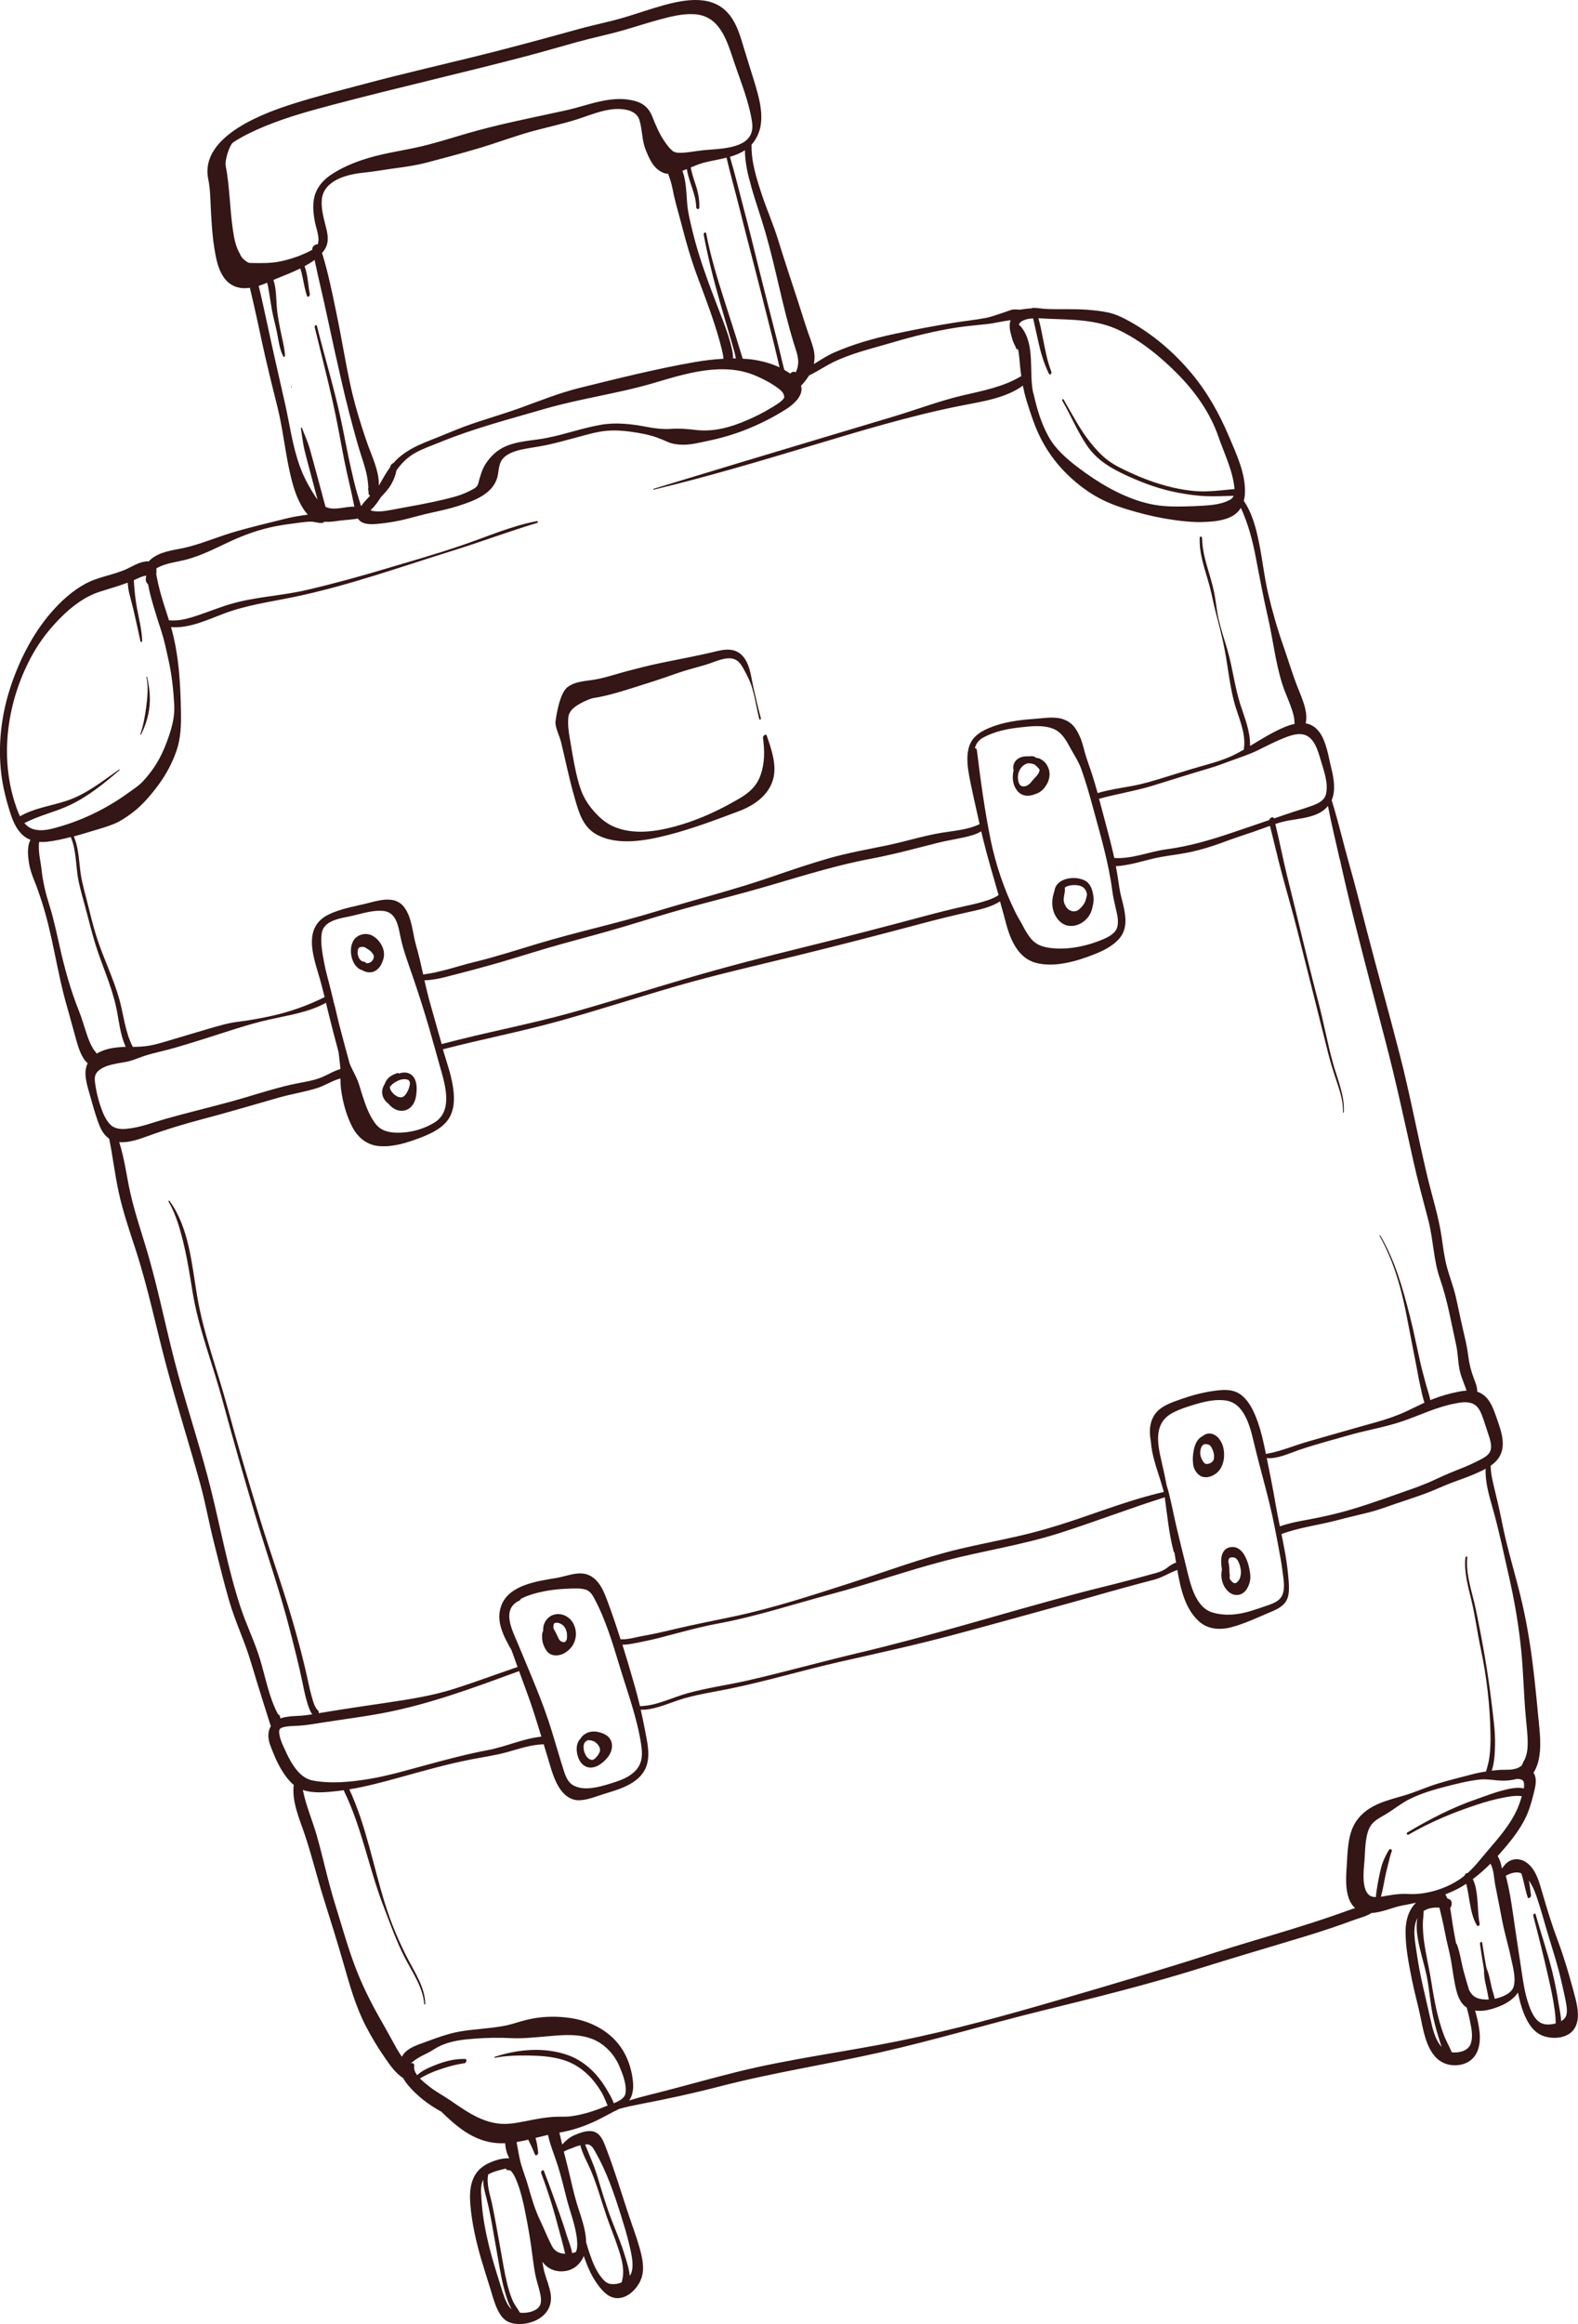 <svg width="197" height="290" viewBox="0 0 197 290" fill="none" xmlns="http://www.w3.org/2000/svg">
<g clip-path="url(#clip0_32_1126)">
<path d="M46.519 118.988C46.519 118.988 46.519 118.988 46.519 118.981C46.519 118.981 46.526 118.995 46.533 119.002C46.533 119.002 46.533 118.995 46.526 118.988H46.519Z" fill="#331615"/>
<path d="M44.828 118.275C44.841 118.275 44.855 118.262 44.862 118.255C44.848 118.262 44.841 118.268 44.834 118.275H44.828Z" fill="#331615"/>
<path d="M46.485 119.87C46.526 119.789 46.526 119.829 46.485 119.87V119.87Z" fill="#331615"/>
<path d="M47.748 119.979C47.748 119.979 47.734 120.006 47.727 120.026C47.7 120.101 47.795 119.85 47.748 119.979Z" fill="#331615"/>
<path d="M47.863 119.66C47.978 119.246 47.965 118.771 47.822 118.363C47.585 117.678 47.082 117.053 46.43 116.721C45.819 116.409 45.018 116.524 44.495 116.938C44.305 117.087 44.149 117.291 44.047 117.515C44.027 117.562 44.013 117.603 43.993 117.651C44.027 117.562 44.033 117.542 44.013 117.596C43.993 117.637 43.952 117.752 43.952 117.752C43.932 117.807 43.911 117.854 43.898 117.909C43.857 118.051 43.837 118.194 43.823 118.343C43.762 118.961 43.891 119.626 44.19 120.176C44.332 120.44 44.536 120.678 44.78 120.854C44.903 120.942 45.052 121.01 45.201 121.051C45.507 121.234 45.846 121.343 46.206 121.329C46.743 121.309 47.177 120.983 47.469 120.549C47.544 120.447 47.598 120.332 47.653 120.216C47.68 120.155 47.707 120.087 47.727 120.026C47.768 119.904 47.829 119.789 47.863 119.666V119.66ZM46.648 119.517C46.634 119.565 46.62 119.605 46.607 119.646C46.607 119.66 46.593 119.673 46.587 119.687C46.559 119.734 46.539 119.782 46.505 119.829C46.491 119.843 46.478 119.863 46.471 119.884C46.471 119.877 46.471 119.87 46.478 119.863C46.444 119.897 46.417 119.938 46.383 119.965C46.376 119.972 46.342 119.999 46.322 120.019C46.301 120.033 46.274 120.053 46.261 120.06C46.22 120.087 46.172 120.108 46.132 120.128C46.104 120.142 46.057 120.162 46.023 120.169C46.002 120.169 45.982 120.169 45.975 120.169C45.901 120.182 45.819 120.196 45.745 120.196C45.69 120.121 45.622 120.06 45.527 120.033C45.446 120.013 45.358 119.985 45.276 119.965C45.242 119.958 45.208 119.938 45.208 119.938C45.174 119.924 45.147 119.904 45.12 119.89C45.099 119.877 45.086 119.863 45.066 119.85C45.052 119.843 45.052 119.843 45.045 119.843C45.025 119.816 44.998 119.789 44.991 119.782C44.964 119.755 44.943 119.721 44.916 119.694C44.903 119.673 44.889 119.653 44.875 119.639C44.855 119.599 44.828 119.565 44.807 119.524C44.807 119.517 44.801 119.504 44.794 119.497C44.794 119.497 44.794 119.497 44.794 119.504V119.497C44.794 119.483 44.78 119.47 44.773 119.463C44.746 119.415 44.773 119.449 44.787 119.476C44.773 119.409 44.699 119.252 44.692 119.219C44.692 119.205 44.685 119.185 44.678 119.171C44.672 119.13 44.665 119.09 44.658 119.042C44.658 118.995 44.645 118.947 44.645 118.9C44.645 118.886 44.645 118.866 44.645 118.852C44.645 118.771 44.672 118.676 44.665 118.594C44.665 118.587 44.665 118.581 44.665 118.574C44.678 118.519 44.692 118.472 44.712 118.418C44.712 118.418 44.712 118.418 44.719 118.404C44.719 118.397 44.74 118.363 44.746 118.35C44.76 118.329 44.78 118.309 44.794 118.289C44.801 118.282 44.807 118.275 44.814 118.268C44.814 118.268 44.807 118.268 44.801 118.268C44.801 118.268 44.807 118.268 44.814 118.268C44.814 118.268 44.821 118.268 44.828 118.255C44.869 118.214 44.862 118.228 44.848 118.248C44.875 118.234 44.903 118.214 44.909 118.207C44.923 118.2 44.937 118.194 44.957 118.187C44.998 118.187 45.215 118.153 45.262 118.146C45.283 118.146 45.303 118.146 45.324 118.153C45.378 118.166 45.439 118.18 45.493 118.194C45.507 118.194 45.527 118.207 45.541 118.207C45.588 118.234 45.643 118.255 45.69 118.289C45.88 118.397 46.057 118.526 46.233 118.655C46.247 118.669 46.261 118.676 46.267 118.689C46.308 118.73 46.349 118.771 46.383 118.811C46.423 118.859 46.464 118.906 46.498 118.954C46.498 118.954 46.498 118.961 46.505 118.967C46.505 118.954 46.491 118.947 46.491 118.94C46.491 118.947 46.505 118.961 46.512 118.974C46.519 118.988 46.532 118.995 46.539 119.008C46.614 119.103 46.553 119.042 46.519 118.988C46.539 119.022 46.573 119.062 46.587 119.09C46.593 119.103 46.614 119.144 46.627 119.171C46.641 119.205 46.654 119.239 46.675 119.273C46.6 119.13 46.641 119.205 46.675 119.28C46.675 119.293 46.675 119.314 46.675 119.327C46.675 119.354 46.654 119.449 46.675 119.375C46.668 119.415 46.654 119.449 46.648 119.49V119.517Z" fill="#331615"/>
<path d="M50.966 133.899C50.762 133.831 50.538 133.818 50.321 133.838C50.219 133.845 50.111 133.865 50.016 133.893C49.961 133.906 49.907 133.92 49.853 133.94C49.832 133.94 49.805 133.954 49.778 133.96C49.744 133.906 49.696 133.865 49.642 133.886C49.248 134.015 48.875 134.171 48.562 134.442C48.433 134.558 48.318 134.693 48.223 134.843C48.189 134.897 48.155 134.958 48.121 135.019C48.108 135.053 48.094 135.087 48.08 135.121C48.074 135.141 48.033 135.25 48.046 135.203V135.216C48.046 135.223 48.046 135.23 48.04 135.243C48.04 135.243 48.04 135.25 48.033 135.257C48.033 135.257 48.04 135.236 48.053 135.203C48.053 135.196 48.053 135.189 48.067 135.162C48.046 135.223 48.033 135.25 48.026 135.257C47.856 135.528 47.734 135.827 47.707 136.153C47.659 136.764 47.972 137.307 48.44 137.68C48.447 137.687 48.461 137.693 48.474 137.7C48.827 138.135 49.303 138.488 49.866 138.583C50.633 138.705 51.299 138.318 51.659 137.646C51.896 137.198 51.971 136.696 52.005 136.2C52.019 135.983 52.019 135.766 52.005 135.549C52.005 135.481 51.991 135.413 51.985 135.345C51.985 135.311 51.971 135.284 51.971 135.25C51.964 135.203 51.951 135.155 51.937 135.101C51.822 134.558 51.516 134.089 50.973 133.906L50.966 133.899ZM51.177 135.223C51.163 135.107 51.177 135.223 51.17 135.25C51.17 135.277 51.17 135.304 51.163 135.338C51.136 135.474 51.102 135.603 51.061 135.739C51.048 135.773 51.034 135.813 51.027 135.847C51.014 135.874 50.959 136.031 51.007 135.908C51.048 135.786 50.993 135.929 50.986 135.956C50.966 136.003 50.946 136.051 50.919 136.098C50.844 136.241 50.762 136.383 50.681 136.519C50.667 136.533 50.661 136.546 50.647 136.56C50.599 136.614 50.552 136.662 50.504 136.709C50.484 136.73 50.464 136.75 50.443 136.77C50.443 136.77 50.437 136.777 50.43 136.784C50.403 136.804 50.375 136.818 50.342 136.838C50.307 136.859 50.267 136.872 50.226 136.893C50.206 136.893 50.185 136.899 50.165 136.906C50.117 136.913 50.063 136.92 50.016 136.92C50.002 136.92 49.995 136.92 49.982 136.92C49.873 136.906 49.764 136.886 49.663 136.845C49.663 136.845 49.649 136.845 49.642 136.838C49.588 136.811 49.533 136.784 49.479 136.75C49.384 136.696 49.296 136.621 49.208 136.56C49.194 136.553 49.187 136.54 49.174 136.533C49.126 136.492 49.085 136.445 49.045 136.397C49.011 136.363 48.97 136.282 48.929 136.261C48.909 136.255 49.065 136.411 48.997 136.35C48.983 136.336 48.909 136.241 48.868 136.187C48.868 136.187 48.868 136.18 48.861 136.173C48.861 136.173 48.854 136.16 48.848 136.153C48.848 136.153 48.861 136.166 48.882 136.193C48.868 136.18 48.854 136.166 48.848 136.146C48.834 136.132 48.827 136.112 48.814 136.098C48.8 136.078 48.786 136.051 48.773 136.031C48.773 136.031 48.766 136.017 48.759 136.01C48.746 135.976 48.732 135.942 48.719 135.902C48.719 135.881 48.705 135.861 48.698 135.841C48.691 135.786 48.685 135.732 48.678 135.678C48.678 135.65 48.678 135.623 48.678 135.596C48.793 135.467 48.916 135.345 49.051 135.23C49.051 135.23 49.065 135.223 49.072 135.216C49.092 135.203 49.112 135.189 49.133 135.169C49.18 135.135 49.228 135.101 49.275 135.074C49.364 135.012 49.459 134.965 49.554 134.911C49.649 134.863 49.751 134.816 49.853 134.775C49.88 134.768 49.907 134.755 49.927 134.748C49.982 134.734 50.029 134.721 50.083 134.707C50.178 134.687 50.274 134.673 50.369 134.66C50.416 134.66 50.464 134.66 50.504 134.66C50.532 134.66 50.552 134.66 50.579 134.66C50.572 134.66 50.566 134.66 50.559 134.66C50.566 134.66 50.579 134.66 50.586 134.66C50.674 134.666 50.756 134.687 50.837 134.707C50.851 134.707 50.871 134.721 50.885 134.721C50.919 134.741 50.959 134.761 50.993 134.782C50.993 134.782 51.007 134.788 51.014 134.795C51.02 134.802 51.027 134.809 51.034 134.816C51.048 134.829 51.061 134.843 51.075 134.856C51.088 134.884 51.109 134.911 51.122 134.938C51.122 134.951 51.136 134.972 51.143 134.985C51.143 134.999 51.15 135.012 51.156 135.026C51.163 135.074 51.17 135.128 51.177 135.175C51.177 135.203 51.19 135.311 51.177 135.196V135.223Z" fill="#331615"/>
<path d="M51.937 135.128C51.937 135.128 51.93 135.108 51.93 135.094C51.937 135.135 51.95 135.203 51.937 135.128Z" fill="#331615"/>
<path d="M51.917 135.067C51.917 135.067 51.917 135.088 51.917 135.095C51.917 135.081 51.917 135.067 51.91 135.067H51.917Z" fill="#331615"/>
<path d="M127.3 97.934C127.3 97.934 127.307 97.94 127.314 97.947C127.314 97.954 127.314 97.947 127.321 97.961C127.321 97.961 127.327 97.961 127.327 97.968C127.327 97.961 127.307 97.94 127.3 97.934Z" fill="#331615"/>
<path d="M130.736 95.517C130.566 95.232 130.342 94.981 130.057 94.805C129.982 94.757 129.894 94.703 129.806 94.662C129.779 94.649 129.758 94.642 129.731 94.635C129.731 94.635 129.731 94.635 129.724 94.635C129.663 94.615 129.595 94.601 129.534 94.588C129.46 94.567 129.378 94.554 129.297 94.54C129.235 94.465 129.161 94.411 129.059 94.391C128.862 94.343 128.652 94.35 128.448 94.377C128.448 94.377 128.448 94.377 128.441 94.377C128.169 94.357 127.891 94.377 127.633 94.438C127.117 94.56 126.682 94.906 126.54 95.429C126.492 95.599 126.485 95.769 126.499 95.945C126.499 95.999 126.519 96.047 126.547 96.094C126.411 96.61 126.397 97.139 126.513 97.662C126.567 97.9 126.655 98.13 126.777 98.341C126.798 98.375 126.818 98.402 126.839 98.436C126.934 98.585 126.811 98.395 126.852 98.463C126.893 98.531 126.94 98.599 126.988 98.667C127.069 98.769 127.158 98.857 127.26 98.938C127.674 99.284 128.224 99.352 128.74 99.237C129.025 99.176 129.331 99.067 129.595 98.945C130.043 98.741 130.397 98.334 130.648 97.92C131.089 97.201 131.191 96.284 130.736 95.538V95.517ZM129.493 96.719C129.446 96.787 129.392 96.848 129.337 96.909C129.303 96.943 129.263 96.983 129.229 97.017C129.161 97.085 129.093 97.153 129.032 97.228C129.032 97.228 129.032 97.234 129.025 97.241C129.025 97.241 129.025 97.241 129.025 97.248C129.011 97.262 129.011 97.262 129.011 97.262C128.916 97.357 128.828 97.452 128.753 97.56C128.747 97.574 128.726 97.588 128.719 97.601C128.74 97.581 128.767 97.56 128.787 97.533C128.753 97.574 128.713 97.615 128.679 97.649C128.652 97.676 128.631 97.71 128.604 97.737C128.597 97.75 128.577 97.764 128.563 97.784C128.55 97.798 128.536 97.805 128.529 97.811C128.434 97.886 128.332 97.954 128.224 98.022C128.203 98.029 128.19 98.035 128.169 98.042C128.122 98.063 128.068 98.083 128.013 98.097C127.973 98.11 127.932 98.117 127.891 98.124C127.891 98.124 127.898 98.124 127.905 98.124H127.891C127.891 98.124 127.891 98.124 127.884 98.124C127.837 98.13 127.844 98.124 127.857 98.124C127.85 98.124 127.837 98.124 127.83 98.124C127.789 98.124 127.748 98.124 127.701 98.124C127.681 98.124 127.66 98.124 127.64 98.117C127.613 98.103 127.572 98.097 127.545 98.083L127.49 98.056C127.49 98.056 127.633 98.144 127.504 98.069C127.49 98.063 127.409 98.001 127.355 97.961C127.355 97.961 127.355 97.961 127.348 97.954C127.327 97.94 127.321 97.927 127.321 97.927C127.321 97.927 127.321 97.927 127.327 97.927C127.321 97.913 127.307 97.906 127.3 97.893C127.3 97.893 127.3 97.893 127.3 97.886C127.294 97.873 127.28 97.859 127.28 97.852C127.26 97.811 127.239 97.771 127.219 97.73C127.212 97.71 127.198 97.689 127.192 97.676C127.164 97.588 127.131 97.493 127.11 97.397C127.11 97.397 127.11 97.377 127.103 97.37C127.103 97.364 127.103 97.357 127.103 97.343C127.097 97.289 127.09 97.234 127.083 97.187C127.083 97.139 127.076 97.092 127.076 97.044C127.076 97.017 127.076 96.997 127.076 96.97C127.076 96.97 127.076 96.97 127.076 96.963C127.076 96.855 127.09 96.753 127.11 96.644C127.11 96.63 127.11 96.617 127.117 96.603C127.117 96.603 127.117 96.603 127.117 96.583C127.117 96.583 127.117 96.576 127.117 96.569C127.117 96.576 127.117 96.576 127.117 96.583C127.117 96.583 127.117 96.569 127.117 96.563C127.131 96.508 127.144 96.454 127.164 96.406C127.198 96.305 127.239 96.21 127.28 96.115C127.28 96.115 127.28 96.101 127.287 96.094C127.3 96.074 127.307 96.054 127.321 96.033C127.348 95.986 127.382 95.931 127.416 95.884C127.443 95.843 127.47 95.809 127.504 95.769C127.518 95.748 127.538 95.728 127.552 95.707C127.552 95.707 127.552 95.707 127.552 95.701C127.552 95.701 127.552 95.701 127.565 95.687C127.647 95.612 127.728 95.538 127.816 95.477C127.864 95.443 127.905 95.415 127.952 95.388C127.966 95.388 127.979 95.375 127.993 95.368C128.013 95.355 128.04 95.348 128.061 95.334C128.156 95.293 128.251 95.266 128.346 95.239C128.427 95.239 128.502 95.239 128.584 95.253C128.638 95.259 128.699 95.266 128.753 95.28C128.781 95.28 128.801 95.287 128.828 95.293C128.842 95.293 128.869 95.307 128.882 95.307C128.93 95.32 128.977 95.334 129.025 95.348C129.052 95.355 129.079 95.368 129.106 95.375C129.12 95.375 129.12 95.375 129.127 95.375C129.229 95.45 129.317 95.531 129.412 95.612C129.453 95.66 129.5 95.707 129.541 95.748C129.548 95.755 129.568 95.775 129.582 95.789C129.616 95.823 129.65 95.864 129.684 95.897C129.711 95.931 129.745 95.993 129.758 96.02C129.752 96.006 129.731 95.972 129.704 95.918C129.724 95.959 129.752 95.999 129.772 96.047C129.772 96.074 129.779 96.101 129.785 96.121C129.785 96.128 129.785 96.135 129.785 96.142C129.752 96.237 129.718 96.332 129.677 96.434C129.67 96.454 129.656 96.468 129.65 96.488C129.609 96.556 129.561 96.624 129.514 96.692L129.493 96.719Z" fill="#331615"/>
<path d="M135.774 110.103C135.435 109.805 134.973 109.662 134.538 109.594C133.459 109.424 131.911 109.805 131.659 111.04C131.659 111.06 131.659 111.087 131.659 111.108C131.646 111.148 131.625 111.189 131.612 111.237C131.537 111.501 131.456 111.766 131.415 112.038C131.306 112.791 131.374 113.531 131.734 114.209C132.012 114.732 132.461 115.228 133.038 115.424C133.622 115.628 134.206 115.553 134.762 115.302C135.394 115.017 135.951 114.433 136.209 113.789C136.338 113.456 136.419 113.117 136.48 112.764C136.548 112.39 136.548 112.051 136.48 111.685C136.385 111.128 136.215 110.504 135.774 110.117V110.103ZM135.659 111.739C135.659 111.881 135.645 111.929 135.611 112.044C135.604 112.071 135.591 112.099 135.584 112.133C135.55 112.234 135.516 112.343 135.489 112.445C135.53 112.295 135.475 112.479 135.462 112.519C135.448 112.553 135.394 112.662 135.407 112.642C135.353 112.723 135.306 112.811 135.244 112.893C135.231 112.913 135.211 112.933 135.197 112.954C135.197 112.961 135.197 112.961 135.19 112.967C135.136 113.028 135.088 113.096 135.034 113.157C135.034 113.157 135.034 113.164 135.027 113.171C134.986 113.212 134.946 113.259 134.898 113.3C134.83 113.368 134.749 113.429 134.681 113.504C134.633 113.538 134.586 113.565 134.538 113.592C134.511 113.605 134.477 113.626 134.45 113.639C134.443 113.639 134.436 113.639 134.43 113.646C134.382 113.66 134.335 113.68 134.287 113.687C134.253 113.694 134.083 113.714 134.192 113.714C134.172 113.714 134.151 113.714 134.144 113.714C134.097 113.714 134.049 113.714 133.995 113.714C133.954 113.714 133.914 113.707 133.873 113.7C133.873 113.7 133.853 113.7 133.832 113.694C133.744 113.66 133.656 113.633 133.567 113.592C133.533 113.571 133.499 113.551 133.465 113.538C133.465 113.538 133.465 113.538 133.452 113.531C133.438 113.524 133.425 113.51 133.418 113.504C133.336 113.436 133.262 113.361 133.194 113.286C133.16 113.246 133.119 113.205 133.092 113.164C133.078 113.144 133.065 113.117 133.058 113.096C133.011 113.022 132.97 112.947 132.936 112.866C132.922 112.838 132.909 112.811 132.895 112.777C132.895 112.777 132.875 112.723 132.861 112.696C132.861 112.696 132.861 112.696 132.861 112.689C132.848 112.642 132.834 112.601 132.827 112.553C132.814 112.506 132.807 112.458 132.8 112.404C132.8 112.404 132.8 112.418 132.8 112.424C132.8 112.424 132.8 112.404 132.8 112.384C132.8 112.384 132.8 112.37 132.8 112.363C132.8 112.329 132.8 112.323 132.8 112.323C132.8 112.255 132.8 112.187 132.8 112.119C132.8 112.071 132.807 112.024 132.814 111.976C132.814 111.956 132.814 111.943 132.82 111.922C132.861 111.617 132.956 111.284 132.949 110.979C132.949 110.904 132.936 110.836 132.922 110.768C132.936 110.755 132.956 110.741 132.956 110.741C132.99 110.721 133.017 110.694 133.051 110.673C133.146 110.612 133.133 110.619 133.248 110.578C133.35 110.544 133.459 110.517 133.567 110.49C133.757 110.449 133.92 110.436 134.117 110.436C134.491 110.436 134.871 110.49 135.19 110.7C135.496 110.904 135.713 111.332 135.699 111.732L135.659 111.739Z" fill="#331615"/>
<path d="M132.766 112.323C132.766 112.323 132.766 112.357 132.766 112.384C132.766 112.384 132.766 112.397 132.766 112.404C132.773 112.37 132.766 112.323 132.759 112.323H132.766Z" fill="#331615"/>
<path d="M70.576 204.806C70.576 204.806 70.583 204.793 70.59 204.793C70.555 204.82 70.535 204.84 70.535 204.847C70.549 204.833 70.562 204.826 70.576 204.813V204.806Z" fill="#331615"/>
<path d="M71.078 201.955C70.467 201.399 69.612 201.229 68.858 201.589C68.356 201.833 68.009 202.308 67.867 202.838C67.812 203.048 67.799 203.265 67.806 203.483C67.765 203.571 67.738 203.666 67.711 203.761C67.663 203.931 67.677 204.134 67.677 204.317C67.677 204.921 67.914 205.546 68.274 206.028C68.797 206.72 69.781 206.666 70.474 206.272C70.807 206.082 71.139 205.79 71.37 205.485C71.594 205.193 71.73 204.867 71.819 204.514C72.056 203.618 71.764 202.566 71.078 201.942V201.955ZM70.786 204.175C70.786 204.216 70.786 204.256 70.786 204.297C70.786 204.317 70.786 204.331 70.786 204.351C70.773 204.44 70.759 204.521 70.739 204.609C70.725 204.63 70.705 204.67 70.705 204.677C70.705 204.677 70.705 204.677 70.698 204.684C70.671 204.718 70.644 204.752 70.617 204.786C70.63 204.779 70.63 204.772 70.651 204.759C70.637 204.772 70.624 204.786 70.603 204.806C70.603 204.806 70.603 204.813 70.596 204.82C70.576 204.847 70.556 204.854 70.562 204.847C70.542 204.86 70.522 204.881 70.501 204.894C70.501 204.894 70.495 204.894 70.488 204.901H70.474C70.447 204.901 70.42 204.908 70.393 204.908C70.359 204.901 70.257 204.881 70.182 204.867C70.107 204.833 70.033 204.799 69.965 204.759C69.897 204.691 69.836 204.616 69.781 204.535C69.673 204.324 69.585 204.107 69.462 203.91C69.496 203.964 69.53 204.026 69.564 204.08C69.462 203.89 69.388 203.686 69.266 203.503C69.299 203.557 69.327 203.612 69.361 203.666C69.279 203.523 69.204 203.367 69.109 203.225C69.096 203.13 69.082 203.035 69.089 202.94C69.089 202.919 69.089 202.892 69.089 202.872C69.096 202.817 69.103 202.77 69.116 202.716C69.116 202.702 69.123 202.688 69.13 202.675C69.143 202.648 69.157 202.621 69.17 202.593C69.17 202.593 69.17 202.593 69.177 202.587C69.184 202.58 69.191 202.566 69.198 202.56C69.198 202.56 69.211 202.546 69.218 202.539C69.218 202.539 69.231 202.532 69.238 202.526C69.272 202.512 69.306 202.505 69.34 202.492C69.347 202.492 69.354 202.492 69.361 202.492C69.401 202.492 69.435 202.485 69.476 202.485C69.476 202.485 69.49 202.485 69.51 202.485C69.53 202.485 69.557 202.485 69.578 202.485C69.564 202.485 69.557 202.485 69.544 202.485C69.591 202.485 69.646 202.498 69.693 202.505C69.734 202.512 69.775 202.526 69.816 202.539C69.836 202.546 69.863 202.56 69.89 202.566C69.992 202.607 70.087 202.661 70.175 202.722C70.196 202.736 70.216 202.75 70.237 202.763C70.277 202.804 70.325 202.838 70.359 202.879C70.393 202.919 70.427 202.96 70.46 203.001C70.495 203.041 70.522 203.102 70.556 203.143C70.556 203.143 70.556 203.157 70.562 203.164C70.576 203.191 70.59 203.211 70.603 203.238C70.63 203.299 70.657 203.36 70.678 203.421C70.698 203.476 70.719 203.537 70.732 203.598C70.739 203.632 70.746 203.666 70.759 203.7C70.759 203.7 70.759 203.7 70.759 203.707C70.78 203.856 70.793 204.005 70.786 204.161V204.175Z" fill="#331615"/>
<path d="M76.286 217.234C76.198 217.023 76.056 216.806 75.879 216.657C75.506 216.351 75.044 216.182 74.575 216.093C74.12 216.012 73.625 216.053 73.21 216.27C72.946 216.406 72.695 216.589 72.531 216.84C72.511 216.867 72.491 216.915 72.477 216.942C72.436 216.989 72.396 217.023 72.355 217.071C71.948 217.614 71.927 218.306 72.083 218.944C72.226 219.548 72.552 220.166 73.143 220.43C73.835 220.736 74.569 220.444 75.125 220.003C75.73 219.521 76.286 218.903 76.388 218.102C76.429 217.797 76.402 217.505 76.286 217.22V217.234ZM74.759 218.822C74.759 218.822 74.725 218.883 74.704 218.91C74.664 218.978 74.616 219.039 74.569 219.107C74.528 219.134 74.474 219.222 74.446 219.249C74.385 219.317 74.317 219.385 74.249 219.446C74.249 219.446 74.236 219.453 74.236 219.46C74.202 219.487 74.161 219.507 74.127 219.535C74.114 219.535 74.107 219.548 74.093 219.548C74.08 219.548 74.019 219.575 74.005 219.582C73.991 219.582 73.978 219.582 73.971 219.589C73.951 219.589 73.93 219.589 73.91 219.596C73.903 219.596 73.896 219.596 73.889 219.596C73.903 219.589 73.917 219.596 73.869 219.596C73.849 219.596 73.835 219.596 73.815 219.589C73.801 219.589 73.808 219.589 73.801 219.589C73.727 219.562 73.652 219.534 73.584 219.501C73.57 219.494 73.55 219.48 73.537 219.473C73.516 219.453 73.489 219.439 73.469 219.419C73.401 219.365 73.34 219.304 73.285 219.243C73.258 219.209 73.231 219.182 73.21 219.148C73.197 219.134 73.197 219.134 73.197 219.127C73.197 219.127 73.197 219.127 73.19 219.114C73.143 219.032 73.095 218.958 73.054 218.869C73.02 218.795 72.987 218.713 72.959 218.639C72.946 218.598 72.932 218.55 72.919 218.51C72.939 218.577 72.898 218.435 72.898 218.415C72.878 218.326 72.871 218.238 72.864 218.15C72.864 218.102 72.864 218.055 72.857 218.007C72.857 217.98 72.857 217.96 72.857 217.933C72.857 217.851 72.871 217.77 72.885 217.688V217.675C72.898 217.641 72.912 217.607 72.925 217.573C72.925 217.566 72.925 217.573 72.925 217.559C72.946 217.525 72.959 217.498 72.98 217.464C72.98 217.464 72.993 217.444 73 217.43C73.014 217.417 73.034 217.396 73.048 217.376C73.075 217.349 73.102 217.322 73.129 217.295C73.129 217.295 73.143 217.288 73.149 217.281C73.204 217.24 73.265 217.2 73.326 217.159C73.34 217.152 73.34 217.152 73.346 217.145C73.346 217.145 73.346 217.145 73.353 217.145C73.353 217.145 73.367 217.145 73.374 217.139C73.421 217.139 73.469 217.139 73.516 217.139C73.618 217.139 73.727 217.152 73.828 217.173C73.856 217.173 73.883 217.186 73.91 217.193C73.903 217.193 73.896 217.193 73.889 217.193C73.937 217.206 73.985 217.227 74.032 217.24C74.086 217.261 74.141 217.281 74.195 217.308C74.222 217.322 74.249 217.335 74.27 217.349C74.27 217.349 74.277 217.349 74.283 217.356C74.439 217.492 74.589 217.614 74.711 217.783C74.738 217.824 74.766 217.865 74.793 217.906C74.766 217.865 74.731 217.817 74.704 217.777C74.765 217.872 74.82 217.967 74.861 218.075C74.861 218.089 74.867 218.102 74.874 218.109C74.881 218.157 74.888 218.211 74.894 218.258C74.894 218.306 74.901 218.347 74.908 218.387C74.908 218.408 74.908 218.428 74.908 218.449C74.908 218.469 74.901 218.489 74.894 218.51C74.874 218.564 74.854 218.618 74.833 218.666C74.806 218.727 74.786 218.788 74.759 218.842V218.822Z" fill="#331615"/>
<path d="M73.89 217.172C73.774 217.159 73.849 217.159 73.89 217.172V217.172Z" fill="#331615"/>
<path d="M72.498 216.894C72.498 216.894 72.525 216.853 72.531 216.847C72.531 216.847 72.531 216.853 72.525 216.86C72.511 216.881 72.504 216.894 72.504 216.901L72.498 216.894Z" fill="#331615"/>
<path d="M150.882 182.646C150.882 182.646 150.895 182.646 150.902 182.646C150.909 182.646 150.916 182.646 150.923 182.639C150.929 182.639 150.943 182.632 150.95 182.625C150.956 182.619 150.936 182.625 150.875 182.652L150.882 182.646Z" fill="#331615"/>
<path d="M151.201 182.503C151.201 182.503 151.215 182.496 151.222 182.49C151.228 182.49 151.235 182.483 151.242 182.476C151.249 182.469 151.255 182.462 151.269 182.456C151.269 182.442 151.255 182.456 151.201 182.503Z" fill="#331615"/>
<path d="M149.911 181.797V181.804C149.884 181.689 149.891 181.763 149.911 181.797Z" fill="#331615"/>
<path d="M152.539 180.121C152.315 179.578 151.88 179.055 151.283 178.906C150.991 178.831 150.692 178.872 150.427 179.001C150.305 179.062 150.21 179.137 150.115 179.218C150.088 179.232 150.06 179.232 150.033 179.252C149.626 179.483 149.354 179.897 149.198 180.331C149.015 180.82 148.954 181.322 148.92 181.838C148.913 181.94 148.906 182.048 148.913 182.15C148.913 182.225 148.913 182.299 148.927 182.381C148.927 182.367 148.927 182.361 148.927 182.354C148.927 182.449 148.94 182.551 148.947 182.646C148.974 182.897 149.035 183.155 149.157 183.379C149.388 183.813 149.741 184.207 150.251 184.302C150.814 184.41 151.412 184.173 151.853 183.827C152.899 182.999 153.035 181.281 152.552 180.114L152.539 180.121ZM151.507 181.254C151.534 181.363 151.548 181.471 151.561 181.58C151.561 181.58 151.561 181.587 151.561 181.594C151.561 181.641 151.561 181.689 151.561 181.736C151.561 181.797 151.561 181.858 151.554 181.913C151.554 181.926 151.554 181.933 151.554 181.947C151.554 181.987 151.541 182.028 151.534 182.069C151.52 182.096 151.514 182.123 151.5 182.15C151.486 182.177 151.473 182.211 151.459 182.238C151.473 182.225 151.473 182.218 151.493 182.198C151.493 182.184 151.52 182.109 151.534 182.076C151.52 182.143 151.507 182.204 151.486 182.211C151.486 182.211 151.486 182.211 151.486 182.204C151.473 182.225 151.459 182.245 151.446 182.266C151.446 182.272 151.446 182.279 151.432 182.286C151.425 182.3 151.418 182.313 151.405 182.327C151.398 182.327 151.391 182.34 151.385 182.347C151.385 182.347 151.385 182.333 151.398 182.32C151.385 182.333 151.371 182.354 151.364 182.367C151.364 182.367 151.357 182.374 151.351 182.381C151.323 182.408 151.296 182.428 151.269 182.456C151.269 182.462 151.249 182.476 151.228 182.49C151.208 182.503 151.194 182.51 151.181 182.523C151.194 182.51 151.201 182.51 151.208 182.496C151.16 182.523 151.113 182.551 151.065 182.571C151.031 182.585 150.998 182.605 150.964 182.618C150.964 182.618 150.943 182.632 150.916 182.639C150.916 182.639 150.916 182.639 150.909 182.639C150.889 182.639 150.869 182.652 150.855 182.659C150.869 182.652 150.875 182.646 150.889 182.646C150.814 182.659 150.739 182.673 150.658 182.68C150.624 182.68 150.597 182.673 150.563 182.666C150.536 182.666 150.509 182.652 150.481 182.639C150.427 182.605 150.373 182.571 150.325 182.53C150.298 182.503 150.271 182.469 150.251 182.442C150.23 182.415 150.21 182.381 150.19 182.354C150.176 182.327 150.162 182.306 150.149 182.279C150.122 182.232 150.094 182.184 150.067 182.137C150.033 182.069 149.999 182.001 149.972 181.933C149.959 181.892 149.945 181.852 149.925 181.811C149.925 181.831 149.938 181.858 149.945 181.892C149.931 181.831 149.911 181.777 149.898 181.723C149.898 181.702 149.891 181.689 149.884 181.675C149.87 181.628 149.864 181.587 149.857 181.539C149.85 181.492 149.843 181.451 149.836 181.404C149.836 181.397 149.836 181.39 149.836 181.383C149.836 181.288 149.836 181.193 149.85 181.098C149.85 181.085 149.85 181.071 149.85 181.057C149.85 181.071 149.85 181.078 149.843 181.098C149.857 181.051 149.857 180.996 149.87 180.949C149.884 180.861 149.911 180.779 149.931 180.698C149.931 180.698 149.931 180.711 149.925 180.711C149.925 180.711 149.931 180.691 149.938 180.684C149.938 180.671 149.945 180.657 149.952 180.643C149.952 180.623 149.959 180.623 149.959 180.63C149.979 180.589 149.999 180.548 150.013 180.508C149.999 180.528 149.986 180.542 150.02 180.494C150.02 180.494 150.02 180.494 150.02 180.487C150.027 180.474 150.04 180.453 150.04 180.453C150.04 180.453 150.04 180.467 150.033 180.474C150.054 180.447 150.074 180.419 150.094 180.392C150.101 180.379 150.115 180.372 150.122 180.358C150.149 180.331 150.176 180.304 150.21 180.284C150.217 180.277 150.217 180.277 150.223 180.27C150.257 180.257 150.285 180.236 150.319 180.223C150.319 180.223 150.339 180.209 150.359 180.209C150.366 180.209 150.38 180.209 150.386 180.202C150.38 180.202 150.38 180.202 150.373 180.209C150.414 180.209 150.461 180.195 150.502 180.189C150.549 180.189 150.672 180.209 150.549 180.189C150.597 180.195 150.638 180.195 150.685 180.209C150.78 180.229 150.882 180.263 150.977 180.297C150.984 180.304 150.998 180.311 151.004 180.318C151.018 180.331 151.031 180.338 151.045 180.352C151.072 180.385 151.099 180.413 151.127 180.447C151.188 180.521 151.235 180.596 151.283 180.677C151.283 180.677 151.283 180.677 151.283 180.684C151.31 180.732 151.33 180.786 151.357 180.833C151.398 180.928 151.432 181.03 151.466 181.132C151.48 181.18 151.493 181.227 151.514 181.275C151.507 181.254 151.5 181.234 151.493 181.22C151.5 181.247 151.514 181.275 151.514 181.295L151.507 181.254Z" fill="#331615"/>
<path d="M151.48 181.186C151.439 181.078 151.459 181.125 151.48 181.186V181.186Z" fill="#331615"/>
<path d="M151.398 182.32C151.398 182.32 151.425 182.286 151.439 182.272C151.439 182.272 151.439 182.272 151.439 182.266C151.439 182.266 151.439 182.252 151.445 182.245C151.418 182.279 151.405 182.306 151.391 182.32H151.398Z" fill="#331615"/>
<path d="M149.843 181.057C149.85 181.003 149.864 180.962 149.843 181.057V181.057Z" fill="#331615"/>
<path d="M148.913 182.361C148.913 182.361 148.913 182.333 148.913 182.313C148.913 182.259 148.899 182.164 148.913 182.361Z" fill="#331615"/>
<path d="M149.945 180.623C149.945 180.63 149.931 180.657 149.924 180.684V180.698C149.938 180.677 149.951 180.63 149.951 180.623H149.945Z" fill="#331615"/>
<path d="M150.026 180.46C150.026 180.46 150.026 180.467 150.019 180.474C150.019 180.48 150.006 180.494 150.006 180.494C150.013 180.48 150.019 180.467 150.026 180.46Z" fill="#331615"/>
<path d="M150.359 180.182C150.359 180.182 150.359 180.182 150.352 180.182C150.346 180.182 150.332 180.182 150.325 180.195C150.325 180.195 150.325 180.195 150.318 180.195C150.318 180.195 150.332 180.195 150.366 180.175L150.359 180.182Z" fill="#331615"/>
<path d="M154.657 197.177C154.657 197.177 154.664 197.164 154.671 197.164C154.684 197.143 154.691 197.13 154.705 197.109C154.705 197.103 154.691 197.116 154.664 197.177H154.657Z" fill="#331615"/>
<path d="M154.026 197.523C154.026 197.523 154.046 197.53 154.053 197.537C154.06 197.537 154.067 197.537 154.073 197.537C154.067 197.523 154.039 197.517 154.026 197.517V197.523Z" fill="#331615"/>
<path d="M155.336 194.001C155.051 193.546 154.61 193.098 154.046 193.044C153.489 192.989 152.987 193.173 152.702 193.675C152.416 194.184 152.43 194.815 152.484 195.379C152.498 195.535 152.525 195.684 152.545 195.833C152.525 195.969 152.505 196.105 152.491 196.241C152.423 197.082 152.661 197.883 153.245 198.494C153.693 198.962 154.311 199.166 154.922 198.915C155.513 198.67 155.825 198.073 155.995 197.489C156.171 196.899 156.083 196.336 155.968 195.745C155.852 195.134 155.648 194.53 155.323 194.001H155.336ZM154.922 195.962C154.922 195.962 154.922 195.969 154.922 195.976C154.922 196.03 154.922 196.091 154.922 196.146C154.922 196.179 154.922 196.22 154.922 196.268C154.922 196.268 154.922 196.268 154.922 196.288C154.922 196.302 154.922 196.322 154.915 196.336C154.908 196.403 154.895 196.478 154.888 196.546C154.868 196.655 154.84 196.756 154.813 196.865C154.813 196.865 154.813 196.879 154.807 196.885C154.779 196.946 154.752 197.007 154.725 197.062C154.718 197.075 154.711 197.089 154.705 197.103C154.705 197.103 154.705 197.123 154.684 197.136C154.684 197.136 154.678 197.15 154.671 197.15C154.664 197.164 154.657 197.177 154.65 197.191C154.65 197.177 154.657 197.177 154.664 197.164C154.644 197.198 154.616 197.225 154.596 197.259C154.596 197.259 154.596 197.259 154.589 197.265C154.576 197.286 154.562 197.306 154.542 197.32C154.508 197.36 154.467 197.394 154.433 197.435C154.426 197.435 154.419 197.449 154.413 197.449C154.372 197.476 154.331 197.496 154.29 197.523C154.29 197.523 154.29 197.523 154.284 197.523C154.27 197.523 154.243 197.53 154.229 197.537C154.229 197.537 154.243 197.537 154.243 197.544C154.243 197.544 154.243 197.544 154.263 197.544C154.257 197.544 154.243 197.55 154.243 197.55C154.243 197.55 154.229 197.55 154.209 197.55C154.182 197.55 154.182 197.55 154.195 197.55C154.161 197.55 154.121 197.537 154.114 197.537C154.1 197.537 154.094 197.537 154.08 197.53C154.08 197.53 154.08 197.53 154.08 197.537C154.08 197.537 154.066 197.537 154.053 197.523C154.053 197.523 154.053 197.523 154.046 197.523C154.012 197.523 154.019 197.517 154.032 197.517C153.999 197.496 153.958 197.476 153.951 197.476C153.931 197.462 153.903 197.449 153.883 197.435C153.883 197.435 153.883 197.435 153.876 197.428C153.815 197.374 153.761 197.32 153.707 197.259C153.707 197.259 153.693 197.245 153.686 197.238C153.659 197.204 153.632 197.17 153.611 197.136C153.611 197.136 153.598 197.109 153.584 197.089C153.598 197.116 153.598 197.13 153.571 197.069C153.571 197.069 153.564 197.055 153.557 197.055C153.557 197.055 153.557 197.055 153.557 197.062C153.544 197.035 153.537 197.001 153.523 196.974C153.516 196.926 153.51 196.879 153.503 196.838C153.557 196.634 153.516 196.424 153.482 196.207C153.482 196.179 153.482 196.159 153.482 196.132C153.482 195.738 153.469 195.311 153.353 194.917C153.353 194.876 153.353 194.836 153.353 194.795C153.353 194.795 153.353 194.795 153.353 194.788C153.36 194.741 153.374 194.686 153.381 194.639C153.381 194.625 153.394 194.591 153.401 194.564C153.408 194.544 153.421 194.517 153.421 194.51C153.421 194.503 153.421 194.51 153.421 194.496C153.449 194.469 153.476 194.435 153.503 194.401C153.503 194.401 153.503 194.401 153.51 194.401C153.537 194.381 153.578 194.367 153.605 194.347C153.611 194.347 153.618 194.347 153.625 194.347C153.679 194.333 153.727 194.327 153.781 194.32C153.808 194.32 153.869 194.32 153.869 194.32C153.91 194.32 153.951 194.32 153.992 194.333C154.046 194.34 154.094 194.354 154.148 194.367C154.148 194.367 154.155 194.367 154.161 194.367C154.175 194.374 154.189 194.381 154.195 194.388C154.202 194.388 154.243 194.415 154.27 194.435C154.29 194.455 154.331 194.483 154.345 194.496C154.365 194.517 154.413 194.578 154.44 194.598C154.453 194.618 154.467 194.632 154.481 194.652C154.515 194.7 154.542 194.747 154.576 194.802C154.576 194.808 154.589 194.822 154.589 194.829C154.589 194.829 154.589 194.829 154.589 194.822C154.589 194.822 154.589 194.829 154.589 194.836C154.589 194.849 154.603 194.856 154.61 194.869C154.623 194.897 154.623 194.91 154.616 194.903C154.65 194.992 154.698 195.08 154.725 195.161C154.745 195.216 154.759 195.263 154.779 195.317C154.779 195.331 154.786 195.345 154.793 195.358C154.813 195.467 154.847 195.582 154.868 195.691C154.888 195.793 154.902 195.894 154.915 195.996L154.922 195.962Z" fill="#331615"/>
<path d="M153.55 197.076C153.55 197.076 153.557 197.09 153.564 197.097C153.564 197.083 153.55 197.076 153.543 197.069C153.543 197.069 153.543 197.069 153.543 197.076H153.55Z" fill="#331615"/>
<path d="M154.617 194.876C154.617 194.876 154.596 194.829 154.589 194.808C154.596 194.849 154.61 194.876 154.617 194.883V194.876Z" fill="#331615"/>
<path d="M164.72 91.37C164.244 90.698 163.647 90.366 163.002 90.257C163.348 88.845 162.533 87.128 162.038 85.859C161.345 84.115 160.815 82.316 160.198 80.545C159.43 78.359 158.806 76.16 158.283 73.907C157.828 71.918 157.611 69.882 157.21 67.879C156.843 66.027 156.361 64.079 155.275 62.497C155.356 62.212 155.404 61.907 155.417 61.601C155.546 59.171 154.358 56.653 153.428 54.468C152.206 51.59 150.732 48.943 148.716 46.54C146.543 43.948 143.983 41.755 141.022 40.099C140.201 39.644 139.352 39.224 138.435 39.013C137.526 38.81 136.609 38.721 135.679 38.647C133.94 38.518 132.202 38.633 130.464 38.545C130.084 38.525 128.855 38.314 128.773 38.477C128.284 38.484 127.279 38.66 127.225 38.647C126.947 38.592 126.709 38.62 126.424 38.626C126.254 38.633 124.047 39.481 123.144 39.658C121.868 39.902 120.578 40.038 119.294 40.235C116.707 40.642 114.141 41.131 111.581 41.681C109.028 42.23 106.475 42.957 104.085 44.009C103.222 44.389 102.421 44.938 101.593 45.427C101.728 44.83 101.728 44.192 101.545 43.486C101.335 42.685 101.015 41.918 100.757 41.131C100.336 39.889 99.956 38.626 99.549 37.384C98.734 34.907 97.912 32.43 97.145 29.939C96.561 28.038 95.753 26.219 95.128 24.339C94.463 22.33 93.764 20.172 93.825 18.027C93.879 17.966 93.94 17.905 93.995 17.844C95.869 15.489 94.816 12.319 94.035 9.753C93.641 8.47 93.227 7.194 92.84 5.905C92.433 4.534 92.012 3.075 91.122 1.921C89.092 -0.713 85.643 -0.115 82.838 0.658C81.202 1.113 79.6 1.676 77.97 2.165C76.137 2.715 74.242 3.075 72.395 3.584C67.921 4.819 63.453 6.047 58.937 7.147C54.456 8.24 49.961 9.285 45.5 10.473C42.539 11.26 39.559 12.007 36.632 12.937C33.672 13.88 24.858 16.785 25.999 22.357C26.277 23.694 26.257 25.079 26.338 26.443C26.427 27.889 26.501 29.348 26.732 30.78C26.916 31.954 27.119 33.197 27.71 34.248C28.287 35.28 29.177 35.898 30.372 35.959C30.643 35.972 30.922 35.952 31.193 35.911C31.363 36.658 31.546 37.405 31.716 38.144C32.042 39.57 32.348 41.009 32.653 42.441C33.251 45.217 33.93 47.966 34.622 50.721C35.281 53.355 35.559 56.07 36.136 58.724C36.422 60.02 36.761 61.357 37.345 62.551C37.651 63.169 37.977 63.753 38.438 64.208C37.949 64.296 37.454 64.35 36.965 64.438C35.987 64.615 35.036 64.873 34.079 65.11C32.056 65.613 30.005 66.101 28.022 66.76C26.135 67.391 24.301 68.144 22.339 68.497C20.94 68.755 19.528 69.027 18.55 70.058C18.53 70.058 18.516 70.051 18.496 70.051C17.613 70.004 16.697 70.581 15.929 70.947C14.239 71.748 12.331 71.938 10.674 72.834C9.024 73.723 7.598 75.026 6.376 76.438C4.026 79.146 2.335 82.547 1.242 85.941C0.149 89.348 -0.265 92.986 0.156 96.542C0.346 98.137 0.74 99.692 1.215 101.225C1.548 102.305 1.996 103.452 2.858 104.219C3.144 104.477 3.469 104.66 3.809 104.796C3.368 105.59 3.476 106.73 3.598 107.558C3.721 108.393 3.979 109.153 4.298 109.927C4.617 110.694 4.868 111.467 5.133 112.255C6.586 116.612 7.089 121.221 8.372 125.632C8.772 127.01 9.126 128.395 9.519 129.773C9.764 130.621 10.158 132.019 10.945 132.664C10.327 133.926 10.898 135.46 11.285 136.859C11.57 137.89 11.862 138.908 12.215 139.913C12.487 140.693 12.853 141.528 13.546 142.024C13.573 142.044 13.6 142.058 13.627 142.071C14.082 144.284 14.334 146.537 14.816 148.75C15.345 151.187 16.16 153.555 16.934 155.931C18.509 160.77 19.514 165.759 20.832 170.666C22.142 175.539 23.677 180.352 25.014 185.218C25.673 187.621 26.094 190.071 26.712 192.487C27.323 194.903 27.914 197.34 28.606 199.736C29.373 202.383 30.582 204.86 31.356 207.501C32.069 209.924 33.807 215.394 33.807 215.394C33.427 216.039 33.407 216.874 33.733 217.749C34.33 219.365 35.091 221.123 36.299 222.378C36.415 222.5 36.544 222.609 36.673 222.711C36.408 224.74 37.365 226.919 38.004 228.785C38.907 231.439 39.559 234.188 40.401 236.869C41.249 239.57 42.105 242.285 42.886 245.007C43.646 247.674 44.4 250.376 45.69 252.853C46.355 254.136 47.116 255.412 47.938 256.6C48.603 257.557 49.316 258.67 50.328 259.288C50.491 259.593 50.688 259.878 50.912 260.15C52.018 261.48 53.519 262.654 55.087 263.482C56.792 265.152 58.618 266.74 61.022 267.263C61.708 267.412 62.387 267.453 63.066 267.425C63.093 268.077 63.283 268.722 63.575 269.312C62.536 269.251 61.3 269.72 60.594 270.134C58.802 271.192 58.564 273.127 58.713 275.02C58.904 277.41 59.44 279.744 60.119 282.045C60.452 283.179 60.812 284.299 61.165 285.425C61.443 286.328 61.681 287.258 62.081 288.12C62.407 288.833 62.876 289.525 63.643 289.796C64.376 290.061 65.239 290.027 65.992 289.851C67.744 289.43 69.034 288.127 68.749 286.247C68.613 285.357 68.253 284.523 68.009 283.661C67.873 283.186 67.785 282.697 67.71 282.208C68.382 283.158 69.469 283.566 70.657 283.362C71.71 283.179 72.49 282.446 72.884 281.495C72.918 281.591 72.945 281.692 72.979 281.787C73.387 282.941 73.896 284.088 74.629 285.079C75.254 285.914 76.021 286.783 77.142 286.756C78.262 286.728 79.213 285.866 79.756 284.957C80.421 283.837 80.36 282.67 80.088 281.441C79.763 279.996 79.246 278.591 78.764 277.186C77.664 273.982 76.727 270.724 75.485 267.575C75.138 266.699 74.663 265.892 73.611 265.912C72.952 265.919 72.307 266.163 71.71 266.421C71.064 266.699 70.623 267.12 70.182 267.588C70.066 267.093 69.958 266.597 69.835 266.102C71.472 265.83 73.047 265.287 74.534 264.568C75.247 264.222 75.94 263.828 76.646 263.468C76.863 263.36 77.087 263.251 77.305 263.143C78.133 262.912 78.975 262.729 79.83 262.566C83.178 261.928 86.505 261.208 89.798 260.353C96.432 258.629 103.209 257.598 109.89 256.091C116.633 254.57 123.266 252.575 129.975 250.919C136.595 249.29 143.202 247.654 149.714 245.625C153.353 244.491 156.999 243.392 160.653 242.306C162.52 241.749 164.387 241.186 166.234 240.561C167.13 240.256 168.027 239.944 168.916 239.611C169.663 239.333 170.491 239.156 171.177 238.729C171.191 238.722 171.197 238.708 171.204 238.702C172.515 238.647 173.852 237.989 175.095 237.758C175.659 237.656 176.222 237.541 176.779 237.419C175.855 238.308 175.496 239.611 175.475 240.874C175.441 242.876 175.862 244.987 176.249 246.941C176.568 248.564 177.03 250.152 177.356 251.767C177.77 253.797 178.28 256.81 180.575 257.543C181.675 257.896 183.107 257.672 183.902 256.797C184.669 255.962 184.818 254.754 184.723 253.668C184.635 252.717 184.411 251.788 184.153 250.871C185.036 251.007 185.952 250.797 186.794 250.498C187.779 250.152 188.777 249.616 189.415 248.76C189.449 248.713 189.47 248.665 189.503 248.625C189.673 249.48 189.891 250.328 190.203 251.136C190.665 252.324 191.391 253.586 192.661 254.041C193.958 254.509 195.859 254.34 196.606 253.036C197.407 251.652 196.762 249.656 196.382 248.238C195.825 246.168 195.227 244.145 194.474 242.136C193.734 240.175 193.136 238.206 192.552 236.197C192.172 234.894 191.785 233.326 190.644 232.457C190.135 232.071 189.537 231.901 188.906 232.037C188.268 232.179 187.86 232.647 187.5 233.156C187.405 232.593 187.256 232.043 186.964 231.595C187.283 231.242 187.602 230.883 187.908 230.523C188.804 229.471 189.646 228.358 190.298 227.129C190.841 226.098 191.16 225.025 191.439 223.899C191.636 223.111 191.975 221.937 191.439 221.204C192.457 219.67 192.342 217.315 192.179 215.632C191.934 213.127 191.71 210.602 191.405 208.105C191.038 205.078 190.536 202.064 189.809 199.105C189.055 196.044 188.125 193.057 187.514 189.962C187.256 188.646 186.957 187.349 186.638 186.046C186.394 185.035 186.108 183.956 186.095 182.89C186.4 182.68 186.686 182.435 186.916 182.157C188.139 180.684 187.48 178.743 186.916 177.148C186.441 175.804 186 174.257 184.54 173.693C184.499 173.68 184.458 173.666 184.418 173.652C184.431 173.076 184.194 172.505 183.99 171.969C183.637 171.033 183.413 170.15 183.291 169.152C183.141 167.91 182.836 166.743 182.557 165.521C182.258 164.252 182.021 162.969 181.715 161.693C181.423 160.478 180.968 159.324 180.642 158.123C180.31 156.895 180.16 155.625 179.977 154.37C179.604 151.797 178.796 149.32 178.191 146.795C176.989 141.759 176.052 136.669 174.762 131.646C173.452 126.556 172.033 121.499 170.709 116.415C169.975 113.599 169.276 110.775 168.481 107.979C167.714 105.277 167.083 102.529 166.248 99.848C166.777 98.619 166.519 97.133 166.207 95.877C165.84 94.397 165.616 92.619 164.72 91.35V91.37ZM128.99 49.058C128.407 46.411 129.303 43.072 127.476 40.778C127.381 40.663 127.286 40.581 127.198 40.54C127.218 40.425 127.266 40.323 127.361 40.242C127.741 39.889 128.345 39.76 128.977 39.726C129.201 40.73 129.425 41.735 129.649 42.739C129.941 44.077 130.342 45.393 130.946 46.622C131.075 46.886 131.333 46.601 131.252 46.391C130.742 45.074 130.498 43.696 130.219 42.319C130.05 41.45 129.887 40.568 129.636 39.712C130.084 39.726 130.511 39.76 130.851 39.773C133.859 39.902 136.867 39.855 139.658 41.178C142.442 42.495 144.974 44.586 147.12 46.771C149.272 48.97 151.099 51.556 152.104 54.475C152.796 56.47 153.767 58.425 154.066 60.536C154.087 60.699 154.107 60.868 154.12 61.031C152.973 61.119 151.825 61.276 150.678 61.309C149.49 61.35 148.322 61.214 147.161 60.99C145.056 60.583 143.039 59.864 141.09 58.968C140.133 58.527 139.176 58.079 138.327 57.447C137.458 56.796 136.738 55.988 136.066 55.14C134.762 53.504 133.825 51.638 132.773 49.839C132.698 49.71 132.555 49.886 132.616 49.988C133.696 51.848 134.511 53.864 135.733 55.642C137.03 57.522 138.87 58.527 140.9 59.45C142.883 60.346 144.934 61.079 147.072 61.479C148.24 61.696 149.442 61.873 150.624 61.913C151.751 61.954 152.878 61.893 154.012 61.866C153.924 62.07 153.774 62.246 153.53 62.375C152.538 62.918 151.289 63.033 150.182 63.101C149.069 63.169 147.948 63.203 146.828 63.203C145.327 63.203 143.983 63.047 142.537 62.619C139.692 61.778 136.989 60.149 134.633 58.364C133.221 57.298 131.768 56.049 130.905 54.481C129.968 52.791 129.425 50.925 129.011 49.052L128.99 49.058ZM30.012 31.778C29.428 30.807 29.238 29.817 29.068 28.642C28.681 25.988 28.681 23.287 28.172 20.654C28.056 20.07 28.613 18.095 29.143 17.742C30.365 16.948 31.703 16.317 33.047 15.76C35.858 14.599 38.798 13.799 41.731 13.025C49.696 10.921 57.729 9.102 65.694 7.011C67.812 6.455 69.91 5.837 72.022 5.253C73.903 4.731 75.811 4.344 77.685 3.814C79.206 3.38 80.706 2.885 82.227 2.471C83.66 2.084 85.161 1.683 86.661 1.771C89.859 1.955 90.735 5.029 91.598 7.595C92.433 10.099 93.492 12.604 93.886 15.231C94.415 18.74 89.832 18.502 87.544 18.774C86.444 18.902 85.643 19.099 84.638 19.059C84.631 19.059 84.631 19.059 84.624 19.059C84.611 19.059 84.611 19.059 84.597 19.059C84.516 19.045 84.427 19.032 84.346 19.011C84.264 18.984 84.183 18.957 84.101 18.923C84.095 18.923 84.088 18.923 84.081 18.923C84.067 18.916 84.061 18.902 84.04 18.889C83.626 18.556 83.388 18.251 83.049 17.769C82.322 16.751 81.895 15.692 81.433 14.545C81.032 13.554 80.421 12.943 79.389 12.638C76.456 11.762 73.516 13.133 70.664 13.764C66.474 14.688 62.265 15.489 58.143 16.697C56.296 17.24 54.449 17.83 52.568 18.271C51.305 18.57 50.022 18.787 48.752 19.045C46.206 19.554 43.639 20.308 41.433 21.733C40.563 22.296 39.817 23.049 39.423 24.02C38.968 25.147 39.083 26.382 39.287 27.556C39.43 28.378 39.83 29.307 39.749 30.149C39.735 30.271 39.694 30.387 39.647 30.495C39.348 30.448 38.927 30.801 38.988 31.126C38.988 31.14 38.988 31.147 38.988 31.16C38.642 31.378 38.234 31.547 37.902 31.697C37.067 32.07 35.967 32.423 34.962 32.626C33.78 32.864 32.558 32.837 31.363 32.816C31.288 32.816 31.207 32.81 31.132 32.803C31.091 32.796 31.051 32.782 31.023 32.776C30.989 32.762 30.922 32.721 30.881 32.708C30.827 32.674 30.779 32.633 30.725 32.599C30.575 32.491 30.44 32.375 30.304 32.246C30.27 32.206 30.202 32.124 30.188 32.104C30.127 32.009 30.059 31.914 29.998 31.812L30.012 31.778ZM93.777 23.28C94.334 25.208 95.006 27.102 95.563 29.029C96.874 33.57 97.695 38.253 99.08 42.773C99.311 43.52 99.624 44.307 99.651 45.095C99.664 45.597 99.542 46.052 99.332 46.472C99.141 46.296 98.815 46.411 98.659 46.622C98.422 46.452 98.17 46.303 97.912 46.153C97.906 46.126 97.899 46.099 97.892 46.072C97.729 45.475 97.593 44.871 97.451 44.273C97.159 43.058 96.86 41.85 96.548 40.642C95.923 38.219 95.305 35.789 94.701 33.359C94.096 30.923 93.506 28.486 92.861 26.063C92.283 23.898 91.767 21.712 91.122 19.568C91.781 19.371 92.426 19.12 92.996 18.746C93.003 20.287 93.363 21.814 93.791 23.28H93.777ZM39.586 40.717C39.518 40.445 39.233 40.595 39.287 40.832C40.258 44.823 41.31 48.8 42.105 52.832C42.499 54.828 42.831 56.837 43.273 58.825C43.483 59.782 43.714 60.739 43.925 61.696C44.033 62.192 44.128 62.714 44.237 63.23C43.144 63.169 41.915 63.705 40.855 63.332C40.781 63.305 40.706 63.271 40.638 63.23C40.591 63.033 40.523 62.83 40.468 62.626L40.142 61.398C39.898 60.475 39.647 59.551 39.396 58.635C39.151 57.753 38.92 56.864 38.669 55.981C38.411 55.092 38.017 54.244 37.684 53.375C37.657 53.307 37.556 53.389 37.562 53.443C37.712 54.366 37.807 55.303 38.024 56.212C38.248 57.142 38.513 58.065 38.751 58.988C38.975 59.837 39.199 60.678 39.423 61.527C39.498 61.798 39.572 62.076 39.647 62.348C39.382 62.002 39.151 61.622 38.954 61.303C38.309 60.251 37.78 59.185 37.372 58.018C36.517 55.601 36.177 53.042 35.627 50.552C35.036 47.884 34.405 45.224 33.828 42.549C33.502 41.056 33.183 39.563 32.85 38.07C32.673 37.276 32.497 36.468 32.293 35.674C32.653 35.559 33.006 35.416 33.352 35.273C33.468 35.674 33.522 36.095 33.59 36.475C33.719 37.248 33.828 38.029 33.97 38.803C34.133 39.678 34.385 40.534 34.561 41.402C34.765 42.414 34.88 43.554 35.369 44.477C35.444 44.62 35.586 44.477 35.58 44.362C35.512 43.255 35.193 42.156 34.982 41.07C34.799 40.12 34.615 39.169 34.547 38.199C34.48 37.221 34.486 35.966 34.133 34.934C34.269 34.873 34.405 34.819 34.534 34.764C35.519 34.35 36.53 33.977 37.488 33.495C37.63 33.909 37.725 34.337 37.807 34.758C37.949 35.47 38.085 36.19 38.309 36.882C38.418 37.221 38.73 36.916 38.676 36.665C38.445 35.531 38.431 34.303 38.024 33.217C38.438 32.986 38.873 32.735 39.273 32.436C39.762 34.771 40.34 37.099 40.835 39.434C41.419 42.19 42.03 44.938 42.662 47.681C43.252 50.267 43.925 52.852 44.651 55.404C44.936 56.402 45.283 57.38 45.568 58.37C45.812 59.212 45.941 60.006 45.989 60.855C45.962 60.916 45.948 60.984 45.962 61.058C45.996 61.201 46.016 61.343 46.009 61.493C46.009 61.69 46.091 61.798 46.213 61.852C46.138 61.927 46.063 62.002 45.989 62.076C45.751 62.321 45.378 62.721 45.079 63.162C44.902 62.551 44.692 61.941 44.522 61.337C44.251 60.352 44.02 59.348 43.796 58.35C43.354 56.416 43.008 54.461 42.594 52.513C41.752 48.543 40.563 44.667 39.579 40.73L39.586 40.717ZM46.342 63.556C46.417 63.502 46.484 63.447 46.539 63.386C46.926 62.972 47.245 62.518 47.544 62.042C48.012 61.54 48.487 61.045 48.834 60.441C49.166 59.857 49.377 59.307 49.492 58.696C50.11 57.8 50.884 57.047 51.842 56.511C52.826 55.961 53.906 55.601 54.945 55.174C59.168 53.443 63.616 52.296 67.995 51.02C72.511 49.71 77.189 49.106 81.691 47.769C85.663 46.595 90.233 45.156 94.266 46.852C95.23 47.26 96.208 47.762 97.057 48.38C97.315 48.57 97.627 48.807 97.783 49.099C97.872 49.269 97.919 49.54 97.912 49.567C97.777 50.042 96.629 50.674 96.174 50.952C95.264 51.515 94.28 51.99 93.295 52.418C91.251 53.307 89.133 53.911 86.892 53.653C85.84 53.531 84.855 53.436 83.803 53.511C82.791 53.586 81.766 53.463 80.774 53.273C78.866 52.907 76.918 52.669 74.989 53.009C72.721 53.409 70.528 54.196 68.267 54.644C66.434 55.011 64.335 54.997 62.665 55.92C61.877 56.361 61.253 56.979 60.737 57.712C60.248 58.404 60.058 59.097 59.82 59.891C59.752 60.122 59.718 60.413 59.583 60.61C59.358 60.936 58.876 61.133 58.53 61.309C57.573 61.798 56.513 62.063 55.474 62.314C53.465 62.796 51.428 63.149 49.397 63.522C48.515 63.685 47.442 63.929 46.546 63.76C46.457 63.746 46.376 63.712 46.294 63.692C46.294 63.692 46.288 63.692 46.281 63.692C46.301 63.671 46.322 63.61 46.349 63.542L46.342 63.556ZM40.197 31.581C40.367 31.384 40.523 31.174 40.645 30.943C41.059 30.163 40.93 29.321 40.733 28.506C40.455 27.36 40.081 26.158 40.17 24.963C40.346 22.534 43.259 21.767 45.255 21.563C46.654 21.421 48.053 21.163 49.452 20.979C50.721 20.81 51.984 20.62 53.22 20.301C55.427 19.724 57.641 19.133 59.827 18.482C62.061 17.817 64.234 16.988 66.481 16.371C68.355 15.862 70.257 15.461 72.103 14.871C73.665 14.369 75.267 13.663 76.931 13.602C78.017 13.561 79.457 13.792 79.824 14.973C80.204 16.201 80.116 17.491 80.611 18.706C81.073 19.832 81.589 21.068 82.798 21.556C82.995 21.638 83.198 21.672 83.409 21.685C83.504 21.97 83.619 22.249 83.708 22.541C83.898 23.165 84.006 23.81 84.149 24.448C84.441 25.744 84.835 27.013 85.161 28.296C85.683 30.339 86.274 32.368 87.007 34.35C88.033 37.113 89.106 39.855 89.88 42.699C90.049 43.337 90.233 43.995 90.314 44.66C90.314 44.694 90.314 44.735 90.314 44.769C89.092 44.83 87.877 44.979 86.675 45.19C81.881 46.031 77.114 47.226 72.395 48.393C69.869 49.018 67.507 49.968 65.069 50.857C62.719 51.712 60.295 52.371 57.946 53.239C56.819 53.66 55.726 54.135 54.612 54.576C53.532 55.011 52.439 55.404 51.421 55.975C50.559 56.45 49.757 57.033 49.119 57.78C48.976 57.834 48.847 57.936 48.8 58.038C48.759 58.147 48.705 58.248 48.664 58.357C48.182 59.029 47.775 59.748 47.374 60.461C47.347 60.508 47.32 60.549 47.292 60.597C47.367 58.805 46.389 56.864 45.833 55.255C44.97 52.778 44.196 50.205 43.653 47.633C43.056 44.816 42.607 41.972 42.017 39.156C41.487 36.631 40.984 34.045 40.204 31.574L40.197 31.581ZM93.254 44.796C93.078 44.782 92.894 44.776 92.718 44.762C92.63 44.436 92.514 44.111 92.419 43.785C92.209 43.099 91.998 42.42 91.788 41.735C91.36 40.371 90.919 39.013 90.484 37.656C89.581 34.839 88.719 32.043 88.162 29.138C88.108 28.859 87.809 29.07 87.85 29.28C88.379 32.104 89.085 34.92 89.873 37.683C90.267 39.068 90.681 40.452 91.088 41.837C91.292 42.529 91.496 43.221 91.686 43.914C91.754 44.165 91.808 44.443 91.869 44.721C91.747 44.721 91.632 44.715 91.509 44.715C91.537 44.246 91.421 43.758 91.319 43.31C90.953 41.782 90.369 40.303 89.805 38.837C88.549 35.572 87.32 32.375 86.485 28.975C86.274 28.12 86.07 27.258 85.914 26.396C85.772 25.602 85.758 24.807 85.69 24C85.636 23.294 85.534 22.201 85.195 21.319C85.385 21.244 85.568 21.169 85.745 21.095C85.989 22.703 86.879 24.197 86.919 25.853C86.919 26.117 87.286 26.199 87.299 25.893C87.347 24.869 87.116 23.844 86.79 22.88C86.573 22.235 86.362 21.57 86.234 20.898C86.749 20.681 87.266 20.464 87.816 20.314C88.603 20.104 89.404 19.975 90.199 19.792C90.362 19.751 90.532 19.71 90.701 19.669C91.217 21.882 91.842 24.074 92.392 26.287C92.99 28.717 93.635 31.14 94.259 33.57C94.884 35.993 95.488 38.423 96.106 40.846C96.418 42.054 96.717 43.269 97.002 44.484C97.111 44.932 97.213 45.386 97.315 45.834C96.025 45.23 94.558 44.898 93.261 44.789L93.254 44.796ZM21.348 78.251C23.582 78.441 25.911 77.334 27.941 76.567C30.772 75.495 33.787 75.094 36.734 74.484C43.477 73.079 49.968 70.751 56.534 68.708C60.071 67.608 63.541 66.305 67.092 65.233C67.194 65.198 67.14 65.002 67.038 65.022C63.833 65.626 60.798 66.97 57.722 68.022C54.531 69.115 51.278 70.038 48.053 70.995C44.8 71.965 41.521 72.868 38.214 73.635C35.125 74.348 31.893 74.463 28.851 75.352C27.533 75.732 26.27 76.248 24.974 76.689C23.779 77.097 22.475 77.524 21.192 77.402C21.157 77.402 21.13 77.409 21.103 77.416C20.716 76.207 20.309 74.999 19.976 73.771C19.813 73.16 19.671 72.542 19.555 71.925C19.535 71.83 19.521 71.742 19.508 71.653C19.541 71.429 19.548 71.205 19.514 70.995C19.514 70.968 19.521 70.941 19.528 70.92C20.608 70.269 22.088 70.126 23.242 69.828C25.109 69.339 26.895 68.416 28.64 67.601C30.487 66.739 32.416 66.047 34.425 65.66C35.349 65.484 36.293 65.361 37.223 65.239C37.718 65.178 38.221 65.103 38.717 65.09C39.226 65.076 39.674 65.28 40.176 65.253C40.306 65.253 40.407 65.192 40.475 65.103C41.012 65.144 41.569 65.09 42.091 65.008C42.94 64.873 43.843 64.866 44.678 64.703C44.719 64.778 44.76 64.832 44.807 64.859C44.875 64.947 44.957 65.029 45.072 65.103C45.744 65.531 46.77 65.402 47.517 65.328C48.596 65.219 49.696 65.022 50.749 64.757C51.821 64.486 52.881 64.18 53.96 63.95C55.087 63.705 56.221 63.454 57.321 63.094C59.121 62.511 61.389 61.696 62.041 59.714C62.265 59.022 62.217 58.201 62.55 57.563C63.005 56.701 64.145 56.314 65.035 56.11C66.101 55.873 67.194 55.757 68.267 55.527C69.516 55.255 70.745 54.909 71.981 54.583C73.217 54.251 74.466 53.864 75.743 53.755C76.816 53.66 77.888 53.742 78.954 53.898C80 54.054 81.046 54.244 82.044 54.604C82.492 54.767 82.927 54.956 83.368 55.147C83.884 55.377 84.353 55.438 84.916 55.479C86.118 55.567 87.245 55.242 88.413 55.004C89.554 54.773 90.674 54.468 91.774 54.101C93.961 53.368 96.127 52.323 98.075 51.101C99.121 50.443 100.37 49.309 99.997 48.115C100.058 48.074 100.112 48.027 100.153 47.979C100.486 47.606 100.771 47.233 101.009 46.846C101.138 46.785 101.267 46.717 101.389 46.656C102.231 46.221 103.025 45.692 103.874 45.264C106.217 44.09 108.872 43.486 111.37 42.746C114.018 41.966 116.694 41.294 119.423 40.873C120.686 40.676 121.949 40.581 123.219 40.438C124.19 40.33 125.181 40.065 126.159 39.95C126.016 40.405 126.023 40.907 126.125 41.382C126.2 41.715 126.308 42.047 126.397 42.38C126.499 42.76 126.709 43.058 126.838 43.425C126.886 43.561 126.994 43.608 127.096 43.588C127.259 44.362 127.286 45.196 127.368 45.902C127.408 46.255 127.449 46.601 127.503 46.947C127.476 46.954 127.449 46.954 127.415 46.975C125.256 48.271 122.676 48.76 120.258 49.323C117.312 50.009 114.446 51.108 111.547 51.977C105.151 53.884 98.768 55.812 92.379 57.726C88.78 58.805 85.181 59.918 81.582 60.997C81.535 61.011 81.548 61.113 81.603 61.099C88.182 59.531 94.667 57.597 101.144 55.656C107.317 53.803 113.448 51.929 119.77 50.66C122.384 50.131 125.494 49.744 127.7 48.115C127.829 48.78 127.979 49.432 128.189 50.097C128.732 51.821 129.289 53.558 130.165 55.147C131.027 56.708 132.066 58.072 133.35 59.3C134.518 60.42 135.835 61.425 137.274 62.185C138.707 62.945 140.276 63.447 141.83 63.882C143.365 64.316 145.001 64.669 146.577 64.886C147.758 65.049 148.953 65.178 150.148 65.138C151.411 65.097 152.837 64.995 153.944 64.337C154.365 64.085 154.677 63.753 154.915 63.373C155.804 65.321 156.361 67.371 156.762 69.495C157.244 72.006 157.712 74.511 158.283 77.002C158.914 79.737 159.22 82.588 160.055 85.275C160.34 86.205 160.761 87.094 161.094 88.004C161.264 88.465 161.427 88.94 161.528 89.422C161.596 89.728 161.596 90.033 161.617 90.332C161.182 90.42 160.754 90.563 160.333 90.739C158.826 91.37 157.454 92.253 156.056 93.081C156.11 91.336 155.431 89.68 154.888 88.031C154.154 85.798 153.91 83.443 153.258 81.183C152.885 79.886 152.45 78.617 152.145 77.3C151.88 76.16 151.798 74.986 151.561 73.846C151.099 71.619 150.101 69.468 150.074 67.174C150.074 66.95 149.782 66.834 149.775 67.112C149.693 69.176 150.461 71.131 150.997 73.092C151.289 74.171 151.472 75.271 151.764 76.35C152.111 77.646 152.437 78.943 152.722 80.253C153.238 82.601 153.428 85.011 154.005 87.345C154.494 89.307 155.601 91.364 155.288 93.434C155.288 93.468 155.288 93.501 155.288 93.535C154.874 93.773 154.46 93.997 154.032 94.207C152.701 94.859 151.255 95.239 149.836 95.646C148.383 96.06 146.943 96.522 145.504 96.963C144.119 97.391 142.74 97.818 141.308 98.076C139.868 98.334 138.435 98.544 137.03 98.959C136.813 98.192 136.595 97.424 136.351 96.664C136.052 95.728 135.685 94.811 135.427 93.868C135.244 93.189 135.088 92.51 134.789 91.873C134.341 90.888 133.886 90.196 132.854 89.789C131.693 89.334 130.274 89.626 129.058 89.707C127.171 89.843 125.242 90.094 123.484 90.834C122.221 91.364 121.229 92.056 120.904 93.44C120.625 94.621 120.822 95.884 121.039 97.065C121.236 98.11 121.854 100.886 122.295 102.834C120.836 103.547 119.063 103.662 117.495 103.92C115.234 104.3 113.027 105.006 110.78 105.474C108.335 105.983 105.904 106.404 103.501 107.09C101.09 107.782 98.72 108.583 96.351 109.404C91.584 111.053 86.702 112.262 81.881 113.734C76.999 115.228 72.001 116.286 67.113 117.759C64.471 118.553 61.85 119.409 59.168 120.053C58.014 120.332 56.88 120.691 55.733 120.997C55.182 121.139 54.626 121.275 54.076 121.39C53.791 121.445 53.505 121.499 53.22 121.533C53.173 121.533 53.01 121.567 52.833 121.594C52.562 120.393 52.297 119.185 51.95 117.997C51.502 116.449 51.455 114.562 50.484 113.232C49.438 111.8 47.632 112.248 46.179 112.628C44.461 113.076 42.567 113.341 40.971 114.142C37.956 115.655 38.975 118.954 39.749 121.519C40.041 122.483 40.285 123.447 40.53 124.418C38.309 125.524 35.98 126.332 33.549 126.841C32.3 127.099 31.044 127.336 29.774 127.485C28.443 127.641 27.16 128.049 25.877 128.415C24.553 128.795 23.242 129.209 21.925 129.589C20.54 129.99 19.059 130.519 17.613 130.594C17.28 130.614 16.934 130.621 16.581 130.628C15.61 128.782 15.447 126.637 14.883 124.642C14.15 122.028 12.914 119.578 12.086 116.992C11.631 115.567 11.278 114.114 10.918 112.662C10.619 111.461 10.266 110.266 10.076 109.044C9.852 107.565 9.845 105.8 9.214 104.375C10.022 104.151 10.823 103.9 11.604 103.669C12.473 103.411 13.356 103.16 14.198 102.82C14.999 102.495 15.746 101.986 16.438 101.477C17.742 100.513 18.896 99.155 19.847 97.845C20.77 96.576 21.517 95.178 22.027 93.692C22.577 92.103 22.624 90.468 22.59 88.805C22.529 85.275 22.332 81.685 21.361 78.278L21.348 78.251ZM121.705 93.345C121.854 92.809 122.153 92.354 122.73 92.042C124.149 91.262 125.792 90.929 127.395 90.759C128.739 90.617 130.206 90.427 131.489 90.936C132.229 91.228 132.691 91.784 133.119 92.45C133.377 92.85 133.587 93.284 133.825 93.698C134.26 94.452 134.694 95.137 134.993 95.965C135.563 97.567 136.025 99.21 136.473 100.852C137.397 104.259 138.408 107.66 138.863 111.169C138.951 111.841 139.101 112.492 139.25 113.151C139.427 113.931 139.698 114.861 139.488 115.662C139.223 116.673 137.831 117.175 136.948 117.501C135.061 118.207 132.752 118.58 130.756 118.228C129.758 118.051 129.072 117.671 128.481 116.836C128.176 116.402 127.904 115.933 127.66 115.458C127.374 114.909 127.035 114.386 126.763 113.836C125.337 110.924 124.299 107.877 123.653 104.694C122.913 101.029 122.411 97.323 121.956 93.617C121.929 93.42 121.827 93.352 121.705 93.359V93.345ZM124.658 111.678C124.217 112.017 123.64 112.214 123.137 112.384C122.336 112.648 121.515 112.838 120.693 113.015C118.894 113.409 117.121 113.857 115.342 114.332C110.474 115.635 105.606 116.904 100.71 118.105C95.733 119.327 90.762 120.61 85.84 122.049C81.032 123.454 76.266 124.981 71.445 126.325C66.053 127.832 60.547 128.829 55.142 130.282C54.646 128.592 54.191 126.881 53.702 125.191C53.431 124.241 53.207 123.284 52.989 122.32C53.906 122.3 54.829 122.11 55.705 121.886C58 121.302 60.316 120.691 62.59 120.033C65.137 119.293 67.649 118.465 70.209 117.766C72.809 117.053 75.41 116.361 77.99 115.594C80.55 114.834 83.09 114.026 85.663 113.32C88.27 112.601 90.891 111.943 93.499 111.223C98.571 109.825 103.548 108.121 108.729 107.151C111.588 106.614 114.344 105.854 117.155 105.148C118.187 104.891 119.247 104.728 120.286 104.497C121.039 104.327 121.834 104.144 122.499 103.73C122.601 104.171 122.683 104.517 122.73 104.707C123.307 107.049 124 109.363 124.665 111.678H124.658ZM41.63 124.893C41.562 124.608 41.487 124.323 41.419 124.031C41.12 122.741 40.72 121.465 40.475 120.162C40.251 118.974 39.993 117.664 40.163 116.456C40.387 114.909 42.329 114.61 43.612 114.352C44.977 114.074 46.45 113.524 47.856 113.666C49.438 113.829 49.71 115.458 49.968 116.768C50.341 118.621 51.034 120.379 51.638 122.164C52.331 124.207 52.983 126.243 53.587 128.32C54.055 129.942 54.497 131.571 54.959 133.193C55.57 135.338 56.581 138.63 54.239 140.069C52.996 140.829 51.584 141.25 50.138 141.325C48.99 141.386 47.741 141.264 46.967 140.327C46.077 139.248 45.629 137.843 45.194 136.533C45.004 135.956 44.862 135.352 44.631 134.788C44.339 134.062 43.931 133.424 43.646 132.691C43.436 131.89 43.205 131.089 42.994 130.295C42.75 129.379 42.505 128.463 42.268 127.54C42.132 126.929 41.989 126.311 41.84 125.707C41.772 125.436 41.691 125.164 41.616 124.886L41.63 124.893ZM15.712 130.621C14.435 130.669 13.139 130.811 12.086 131.469C11.909 131.239 11.719 131.015 11.57 130.764C11.292 130.282 11.081 129.759 10.898 129.236C10.545 128.218 10.266 127.173 9.866 126.169C8.806 123.542 8.073 120.854 7.448 118.099C7.061 116.402 6.715 114.698 6.192 113.042C5.71 111.522 5.35 110.049 5.181 108.467C5.092 107.66 4.902 106.872 4.855 106.058C4.841 105.759 4.834 105.352 4.895 105.047C5.221 105.074 5.554 105.067 5.88 105.033C6.858 104.924 7.849 104.7 8.827 104.443C9.567 106.112 9.451 108.23 9.811 109.954C10.083 111.257 10.484 112.54 10.816 113.829C11.156 115.139 11.495 116.456 11.889 117.752C12.697 120.399 13.912 122.945 14.496 125.653C14.836 127.214 14.985 129.108 15.698 130.628L15.712 130.621ZM3.055 102.705C4.827 101.762 6.858 101.334 8.677 100.479C11 99.386 12.982 97.771 14.911 96.108C14.945 96.081 14.938 95.979 14.877 96.013C12.799 97.465 10.782 99.094 8.351 99.909C6.41 100.56 4.291 100.811 2.498 101.857C2.302 101.456 2.139 101.029 2.003 100.628C-0.156 94.411 0.91 87.305 4.087 81.624C5.031 79.941 6.192 78.461 7.543 77.097C8.922 75.705 10.538 74.463 12.419 73.846C13.607 73.459 14.782 73.14 15.936 72.705C15.97 73.146 16.031 73.588 16.133 74.022C16.289 74.68 16.479 75.325 16.635 75.984C16.954 77.327 17.24 78.678 17.538 80.029C17.572 80.185 17.756 80.103 17.749 79.968C17.701 78.603 17.369 77.266 17.111 75.936C16.887 74.775 16.778 73.581 16.703 72.393C16.764 72.366 16.832 72.346 16.893 72.312C17.314 72.122 17.79 71.877 18.251 71.823C18.238 71.925 18.231 72.033 18.217 72.081C18.136 72.413 18.272 72.753 18.489 72.902C18.632 73.812 18.903 74.721 19.154 75.603C19.46 76.662 19.799 77.701 20.139 78.746C20.54 79.981 20.743 81.02 21.042 82.384C21.45 84.23 21.653 86.09 21.755 87.97C21.83 89.422 21.47 90.746 20.995 92.103C20.506 93.501 19.908 94.818 19.039 96.026C18.659 96.556 18.251 97.058 17.81 97.526C17.294 98.076 16.642 98.483 16.031 98.924C13.172 100.995 9.92 102.549 6.491 103.404C5.506 103.648 4.345 103.757 3.476 103.119C3.313 102.997 3.177 102.861 3.042 102.712L3.055 102.705ZM12.548 138.04C12.249 137.123 12.011 136.18 11.882 135.216C11.78 134.476 11.787 133.988 12.412 133.506C13.03 133.031 13.858 132.847 14.605 132.698C15.114 132.596 15.637 132.535 16.146 132.406C16.805 132.236 17.423 131.945 18.068 131.741C19.317 131.341 20.628 131.096 21.891 130.723C23.167 130.35 24.444 129.963 25.721 129.555C28.328 128.734 30.901 127.832 33.57 127.227C35.967 126.684 38.526 126.332 40.693 125.123C40.794 125.544 40.896 125.965 40.998 126.386C41.399 128.022 41.833 129.651 42.268 131.279C42.349 131.938 42.424 132.596 42.492 133.255C42.492 133.302 42.492 133.35 42.499 133.397C41.67 133.621 40.91 134.117 40.129 134.436C38.941 134.917 37.623 135.046 36.381 135.331C33.739 135.936 31.166 136.825 28.552 137.531C25.911 138.243 23.249 138.881 20.614 139.628C19.005 140.089 17.43 140.714 15.746 140.856C15.08 140.911 14.334 140.856 13.824 140.374C13.186 139.77 12.819 138.834 12.548 138.019V138.04ZM35.743 218.686C35.403 217.96 34.975 217.139 34.867 216.331C34.799 215.795 34.914 215.632 35.403 215.51C36.021 215.353 36.68 215.367 37.304 215.333C38.234 215.279 39.138 215.109 40.054 214.967C42.641 214.559 45.249 214.24 47.822 213.752C53.662 212.645 59.236 210.555 64.804 208.519C65.449 210.27 66.108 212.014 66.678 213.786C66.99 214.756 67.289 215.727 67.588 216.697C65.293 216.935 63.202 217.939 60.941 218.367C58.319 218.863 55.739 219.548 53.166 220.247C50.83 220.878 48.501 221.571 46.111 221.971C43.83 222.351 41.297 222.609 39.002 222.161C37.386 221.842 36.374 220.043 35.736 218.686H35.743ZM64.872 199.709C64.947 199.675 64.981 199.607 64.987 199.526C65.952 198.996 67.153 198.711 68.056 198.535C69.102 198.331 70.141 198.256 71.2 198.222C71.818 198.202 72.45 198.168 73.054 198.331C73.618 198.487 73.903 198.915 74.168 199.403C75.607 202.064 76.476 205.023 77.352 207.901C78.33 211.125 79.518 214.281 80.034 217.62C80.211 218.767 80.245 219.887 79.45 220.817C78.792 221.584 77.821 222.025 76.877 222.331C75.342 222.826 72.932 223.681 71.431 222.684C70.806 222.27 70.535 221.415 70.324 220.736C69.815 219.141 69.353 217.532 68.865 215.937C67.731 212.258 66.176 208.79 64.716 205.24C64.003 203.51 62.482 200.795 64.872 199.702V199.709ZM63.636 287.672C63.697 287.814 63.772 287.977 63.853 288.147C63.853 288.147 63.84 288.133 63.833 288.133C63.276 287.584 62.991 286.749 62.753 286.023C62.502 285.242 62.265 284.455 62.02 283.674C61.389 281.672 60.845 279.636 60.479 277.566C60.289 276.5 60.166 275.428 60.105 274.348C60.058 273.582 59.956 272.672 60.329 271.966C60.329 271.966 60.329 271.966 60.329 271.959C60.295 272.767 60.574 273.677 60.75 274.369C61.266 276.358 61.558 278.421 61.932 280.437C62.231 282.079 62.462 283.735 62.869 285.357C63.073 286.152 63.297 286.939 63.629 287.685L63.636 287.672ZM65.537 275.876C65.748 276.867 65.924 277.864 66.094 278.862C66.373 280.45 66.508 282.059 66.793 283.647C66.929 284.394 67.181 285.106 67.357 285.846C67.5 286.437 67.71 287.312 67.296 287.842C66.861 288.412 65.795 288.676 64.913 288.575C64.648 288.093 64.288 287.679 64.05 287.17C63.738 286.484 63.514 285.751 63.331 285.018C62.964 283.538 62.733 282.025 62.462 280.532C62.129 278.72 61.823 276.887 61.45 275.082C61.192 273.853 60.696 272.563 60.947 271.328C61.321 271.097 61.776 270.955 62.183 270.839C62.475 270.758 62.801 270.663 63.141 270.588C63.195 270.738 63.337 270.833 63.589 270.785C63.562 270.785 63.629 270.792 63.697 270.833C63.826 270.907 63.914 271.043 64.003 271.158C64.261 271.525 64.431 271.953 64.594 272.367C65.028 273.5 65.293 274.695 65.544 275.876H65.537ZM72.035 279.52C72.069 279.894 72.09 280.281 72.008 280.654C71.92 281.075 71.838 281.061 71.418 281.129C71.316 280.403 70.976 279.643 70.772 278.977C70.494 278.081 70.209 277.192 69.89 276.31C69.238 274.491 68.593 272.665 67.894 270.86C67.812 270.656 67.486 270.941 67.554 271.131C68.233 272.95 68.844 274.783 69.353 276.656C69.598 277.545 69.842 278.434 70.08 279.33C70.195 279.758 70.304 280.186 70.413 280.613C70.46 280.803 70.501 281.014 70.555 281.217C69.869 281.204 69.265 280.953 68.898 280.247C68.355 279.201 67.927 278.095 67.418 277.036C66.766 275.672 66.366 274.274 65.952 272.828C65.612 271.627 65.11 270.48 64.858 269.258C64.723 268.6 64.614 267.941 64.492 267.283C64.974 267.201 65.463 267.1 65.945 266.984C66.067 267.222 66.162 267.446 66.305 267.724C66.373 267.867 66.454 268.05 66.529 268.226C66.61 268.423 66.692 268.62 66.773 268.81C66.902 269.116 67.215 268.81 67.187 268.579C67.106 267.968 67.045 267.344 66.855 266.767C67.377 266.638 67.894 266.509 68.41 266.387C68.695 267.711 69.258 269.014 69.659 270.296C70.066 271.606 70.385 272.916 70.718 274.247C71.159 276.005 71.873 277.708 72.042 279.527L72.035 279.52ZM73.163 267.568C73.821 267.521 74.073 268.063 74.364 268.579C75.75 271.03 76.659 273.683 77.501 276.364C77.875 277.559 78.248 278.76 78.534 279.982C78.778 281.007 79.151 282.439 78.859 283.477C78.805 283.667 78.724 283.83 78.622 283.986C78.547 283.118 78.235 282.201 78.017 281.475C77.576 280.002 76.972 278.584 76.415 277.158C75.702 275.339 75.145 273.453 74.582 271.579C74.331 270.744 74.025 269.957 73.685 269.156C73.468 268.634 73.271 268.104 73.047 267.595C73.088 267.595 73.129 267.582 73.163 267.582V267.568ZM71.689 267.921C71.927 267.833 72.192 267.744 72.456 267.683C72.504 267.948 72.606 268.22 72.708 268.491C73.006 269.285 73.421 270.025 73.753 270.799C74.561 272.692 75.091 274.708 75.77 276.656C76.245 278.027 76.809 279.364 77.25 280.749C77.671 282.059 78.017 283.362 77.624 284.719C77.624 284.74 77.617 284.76 77.61 284.781C77.569 284.801 77.529 284.821 77.481 284.842C77.142 284.971 76.829 285.011 76.469 285.005C75.879 284.998 75.573 284.753 75.193 284.305C74.412 283.403 73.964 282.229 73.584 281.115C73.434 280.674 73.298 280.226 73.169 279.778C73.156 278.156 72.47 276.453 72.022 274.986C71.601 273.588 71.309 272.163 70.963 270.751C70.779 269.991 70.576 269.231 70.385 268.471C70.793 268.24 71.275 268.091 71.689 267.935V267.921ZM76.626 262.437C76.395 261.792 76.008 261.161 75.661 260.584C75.288 259.966 74.867 259.383 74.392 258.846C73.414 257.754 72.205 256.878 70.813 256.403C67.9 255.405 64.634 255.697 61.755 256.654C61.708 256.668 61.694 256.783 61.755 256.769C63.141 256.505 64.607 256.464 66.019 256.484C67.439 256.505 68.885 256.607 70.257 257.014C71.662 257.428 72.884 258.269 73.855 259.355C74.337 259.898 74.758 260.496 75.125 261.12C75.424 261.636 75.621 262.192 75.858 262.729C75.763 262.763 75.675 262.797 75.593 262.83C74.215 263.401 72.809 263.849 71.329 264.059C70.671 264.154 70.012 264.093 69.347 264.127C68.701 264.154 68.05 264.235 67.411 264.337C66.155 264.534 64.919 264.867 63.65 264.989C60.75 265.267 58.476 263.638 56.201 262.07C55.346 261.48 54.436 261.025 53.621 260.373C53.295 260.116 52.826 259.756 52.426 259.342C52.562 259.267 52.704 259.186 52.84 259.111C53.39 258.812 53.96 258.555 54.551 258.344C55.665 257.944 56.833 257.604 58.007 257.441C58.218 257.414 58.347 256.919 58.075 256.912C56.758 256.871 55.461 257.217 54.245 257.713C53.641 257.957 53.017 258.222 52.48 258.602C52.433 258.636 52.256 258.772 52.073 258.935C51.808 258.568 51.645 258.181 51.713 257.788C51.76 257.502 51.448 257.278 51.312 257.55C51.312 257.523 51.312 257.502 51.312 257.482C51.346 257.448 51.428 257.346 51.462 257.319C51.645 257.163 51.842 257.014 52.045 256.885C52.46 256.62 52.908 256.403 53.349 256.186C53.872 255.935 54.334 255.582 54.85 255.331C56.249 254.645 57.79 254.489 59.318 254.374C60.791 254.265 62.292 254.238 63.765 254.312C65.137 254.387 66.529 254.238 67.894 254.122C70.385 253.912 73.129 253.545 75.254 255.154C76.157 255.84 76.87 256.756 77.311 257.794C77.732 258.772 78.282 260.156 78.079 261.242C77.97 261.806 77.291 262.172 76.619 262.444L76.626 262.437ZM178.884 251.516C179.081 252.432 179.318 253.335 179.597 254.224C179.719 254.611 179.834 255.012 179.977 255.405C179.183 254.564 178.843 253.138 178.605 252.052C177.994 249.276 177.254 246.527 176.867 243.704C176.677 242.346 176.27 240.616 176.955 239.326C176.765 240.208 176.881 241.206 177.03 242.041C177.302 243.568 177.791 245.048 178.11 246.561C178.449 248.197 178.531 249.874 178.884 251.509V251.516ZM183.515 252.195C183.698 253.05 183.888 254.021 183.65 254.889C183.413 255.751 182.55 256.064 181.729 256.104C181.552 256.111 181.389 256.104 181.233 256.077C181.233 256.077 181.233 256.07 181.233 256.064C180.934 255.331 180.52 254.645 180.242 253.898C179.943 253.104 179.705 252.283 179.495 251.462C179.094 249.894 178.857 248.306 178.592 246.711C178.347 245.272 178.008 243.853 177.804 242.414C177.696 241.654 177.634 240.88 177.628 240.113C177.628 239.557 177.73 239 177.73 238.451C178.293 238.077 178.992 237.982 179.699 238.037C179.943 239.048 180.194 240.059 180.384 241.091C180.602 242.306 180.955 243.494 181.165 244.708C181.376 245.951 181.512 247.22 181.837 248.441C182.055 249.256 182.401 250.057 183.114 250.505C183.263 251.068 183.399 251.625 183.521 252.195H183.515ZM187.562 239.774C187.847 241.274 188.308 242.733 188.614 244.227C188.838 245.319 189.286 246.758 188.967 247.871C188.729 248.706 187.663 249.134 186.903 249.337C186.808 249.365 186.706 249.385 186.604 249.405C186.516 248.957 186.353 248.509 186.244 248.082C186.095 247.478 185.993 246.86 185.823 246.263C185.735 245.957 185.592 245.693 185.531 245.374C185.463 245.034 185.409 244.688 185.348 244.349C185.239 243.711 185.137 243.066 185.036 242.421C185.002 242.177 184.737 242.36 184.764 242.543C184.852 243.188 184.947 243.833 185.056 244.478C185.11 244.824 185.171 245.163 185.226 245.509C185.287 245.849 185.26 246.175 185.294 246.514C185.355 247.152 185.524 247.797 185.66 248.428C185.728 248.754 185.783 249.134 185.864 249.493C185.3 249.521 184.71 249.46 184.262 249.242C183.895 249.066 183.623 248.72 183.406 248.326C183.168 247.546 182.937 246.765 182.727 245.984C182.428 244.871 182.286 243.684 181.878 242.611C181.851 242.537 181.81 242.503 181.776 242.482C181.62 241.681 181.471 240.874 181.342 240.059C181.247 239.455 181.172 238.763 181.036 238.084C181.288 237.819 181.321 237.188 181.002 237.018C180.9 236.964 180.792 236.923 180.683 236.876C180.609 236.699 180.534 236.53 180.439 236.374C181.084 236.123 181.715 235.844 182.326 235.498C182.578 235.362 182.808 235.206 183.046 235.057C183.236 235.77 183.325 236.509 183.467 237.283C183.644 238.261 183.841 239.36 184.363 240.215C184.506 240.453 184.764 240.256 184.716 240.025C184.506 238.973 184.533 237.921 184.424 236.862C184.343 236.041 184.228 235.206 183.868 234.473C184.649 233.89 185.382 233.238 186.068 232.546C186.502 233.272 186.523 234.494 186.665 235.193C186.971 236.713 187.263 238.24 187.555 239.761L187.562 239.774ZM187.976 234.059C188.566 233.727 189.313 233.489 189.918 233.747C190.04 234.073 190.121 234.412 190.203 234.745C190.366 235.41 190.488 236.082 190.712 236.727C190.814 237.025 191.181 236.686 191.133 236.462C191.072 236.136 191.045 235.804 191.004 235.471C190.97 235.193 190.923 234.914 190.861 234.643C191.276 235.227 191.581 235.912 191.799 236.557C192.362 238.186 192.797 239.862 193.299 241.512C193.883 243.432 194.508 245.346 194.942 247.308C195.092 248 195.268 248.693 195.404 249.385C195.526 250.016 195.71 250.797 195.547 251.435C195.465 251.754 195.221 252.005 194.902 252.195C194.854 251.387 194.657 250.525 194.542 249.799C194.352 248.557 194.1 247.322 193.808 246.1C193.218 243.656 192.376 241.281 191.71 238.865C191.642 238.627 191.371 238.878 191.418 239.061C192.043 241.451 192.64 243.833 193.19 246.242C193.462 247.43 193.734 248.618 193.937 249.819C194.046 250.451 194.134 251.089 194.189 251.727C194.209 251.971 194.209 252.229 194.216 252.48C193.645 252.636 193.028 252.656 192.634 252.527C191.608 252.208 191.12 250.926 190.807 250.009C190.386 248.774 190.182 247.484 189.992 246.195C189.734 244.457 189.47 242.727 189.205 240.989C188.858 238.695 188.587 236.299 187.983 234.052L187.976 234.059ZM190.223 223.152C189.395 222.969 188.485 223.179 187.684 223.383C186.536 223.675 185.429 224.109 184.316 224.496C181.247 225.562 178.463 227 175.679 228.663C175.557 228.738 175.679 229.016 175.822 228.935C178.551 227.353 181.383 226.172 184.377 225.188C185.409 224.849 186.448 224.55 187.514 224.34C188.268 224.191 189.178 224 189.986 224.129C189.931 224.292 189.884 224.442 189.857 224.543C189.259 226.519 188.105 228.093 186.801 229.661C186.149 230.448 185.47 231.209 184.825 231.996C184.323 232.614 183.807 233.19 183.223 233.713C183.134 233.713 183.039 233.74 182.965 233.808C182.91 233.862 182.876 233.944 182.849 234.025C182.679 234.168 182.503 234.304 182.32 234.433C180.459 235.715 177.981 236.455 175.72 236.326C174.905 236.279 174.144 236.374 173.336 236.509C173.031 236.557 172.712 236.625 172.393 236.672C172.637 235.81 172.773 234.914 172.956 234.039C173.058 233.523 173.207 233.021 173.323 232.512C173.438 232.003 173.567 231.494 173.744 231.005C173.832 230.761 173.533 230.618 173.397 230.835C173.112 231.297 172.868 231.779 172.664 232.288C172.46 232.817 172.331 233.38 172.216 233.93C172.019 234.84 171.856 235.776 171.761 236.706C171.666 236.706 171.571 236.706 171.476 236.693C169.812 236.462 170.254 233.279 170.342 232.172C170.451 230.781 170.403 228.724 171.218 227.672C171.625 227.143 172.243 226.817 172.868 226.457C173.975 225.813 174.966 224.964 176.127 224.415C177.539 223.736 179.067 223.288 180.581 222.901C181.939 222.555 183.365 222.195 184.764 222.046C185.755 221.944 186.74 222.202 187.731 222.188C188.268 222.181 188.824 222.12 189.347 221.971C189.619 221.971 189.924 221.991 190.094 222.154C190.298 222.351 190.298 222.738 190.237 223.152H190.223ZM186.366 188.259C187.154 191.035 187.731 193.865 188.376 196.682C189.069 199.716 189.592 202.763 189.904 205.865C190.182 208.62 190.223 211.39 190.474 214.152C190.576 215.292 190.726 216.439 190.719 217.586C190.719 218.32 190.603 218.93 190.352 219.534C190.223 219.724 190.142 219.894 190.087 220.077C190.053 220.139 190.013 220.206 189.979 220.267C189.958 220.295 189.945 220.322 189.931 220.349C189.863 220.383 189.795 220.417 189.721 220.471C189.605 220.559 189.47 220.614 189.32 220.668C189.171 220.695 189.021 220.736 188.872 220.777C188.261 220.865 187.555 220.804 187.032 220.858C186.76 220.885 186.495 220.912 186.231 220.946C186.577 219.908 186.624 218.693 186.645 217.675C186.679 215.958 186.421 214.295 186.224 212.591C185.762 208.661 185.063 204.786 184.268 200.917C183.827 198.765 182.965 196.573 183.175 194.34C183.196 194.136 182.965 194.198 182.944 194.367C182.761 196.159 183.277 197.951 183.691 199.675C184.173 201.684 184.438 203.74 184.866 205.763C185.613 209.292 186.027 212.89 186.075 216.494C186.088 217.403 186.061 218.313 185.945 219.215C185.864 219.847 185.694 220.444 185.518 221.041C184.968 221.123 184.418 221.231 183.875 221.374C182.394 221.761 180.907 222.12 179.447 222.568C178.015 223.01 176.65 223.648 175.21 224.062C173.038 224.693 170.763 225.209 169.371 227.163C168.223 228.772 168.251 231.019 168.122 232.912C168.013 234.466 167.857 236.937 169.174 238.084C168.984 238.145 168.801 238.206 168.617 238.267C167.768 238.58 166.92 238.878 166.064 239.17C164.435 239.727 162.791 240.249 161.141 240.758C157.923 241.749 154.684 242.672 151.479 243.704C145.042 245.781 138.551 247.695 132.06 249.582C125.453 251.509 118.846 253.328 112.097 254.693C105.381 256.05 98.557 256.898 91.903 258.555C88.277 259.457 84.692 260.502 81.066 261.392C80.218 261.602 79.382 261.833 78.554 262.091C79.002 261.426 79.097 260.604 79.022 259.763C78.893 258.398 78.479 257.021 77.766 255.846C76.381 253.566 73.909 252.229 71.323 251.822C69.734 251.57 68.009 251.577 66.427 251.883C65.599 252.039 64.763 252.303 63.949 252.541C63.113 252.792 62.251 252.907 61.382 253.016C59.637 253.233 57.865 253.301 56.154 253.769C54.897 254.116 53.675 254.591 52.453 255.039C51.523 255.378 50.606 255.785 50.172 256.64C49.941 256.301 49.717 255.962 49.52 255.609C48.895 254.496 48.297 253.369 47.659 252.263C46.355 250.003 45.174 247.654 44.264 245.204C43.334 242.713 42.628 240.134 41.833 237.595C40.951 234.785 40.36 231.894 39.552 229.057C39.002 227.129 38.187 225.297 37.807 223.342C39.151 223.817 40.727 223.634 42.159 223.478C42.417 223.451 42.682 223.41 42.94 223.376C42.94 223.43 42.954 223.485 42.974 223.532C45.167 228.059 46.043 233.075 47.836 237.751C48.678 239.944 49.465 242.184 50.538 244.274C51.455 246.059 52.826 248 52.955 250.057C52.962 250.179 53.084 250.118 53.084 250.023C53.064 248.082 51.869 246.242 50.993 244.579C49.825 242.36 48.827 239.978 48.08 237.589C46.586 232.81 45.724 227.835 43.612 223.274C45.731 222.921 47.815 222.358 49.88 221.788C52.82 220.98 55.767 220.132 58.761 219.548C60.282 219.249 61.803 219.046 63.297 218.632C64.763 218.224 66.223 217.715 67.758 217.654C67.799 217.654 67.832 217.641 67.873 217.634C68.05 218.218 68.226 218.801 68.403 219.385C68.817 220.743 69.177 222.236 70.046 223.396C70.603 224.136 71.363 224.652 72.314 224.632C73.434 224.605 74.48 224.116 75.539 223.804C77.542 223.206 80.109 222.433 80.761 220.179C81.175 218.754 80.761 217.179 80.496 215.761C80.347 214.953 80.177 214.145 79.987 213.338C81.576 213.378 83.178 212.652 84.651 212.157C86.763 211.451 89.011 211.145 91.19 210.697C95.814 209.74 100.336 208.376 104.94 207.338C109.612 206.286 114.263 205.261 118.887 204.032C123.518 202.804 128.135 201.501 132.759 200.238C135.339 199.532 137.899 198.779 140.479 198.073C141.688 197.74 142.903 197.421 144.112 197.102C145.13 196.831 145.972 196.254 146.957 195.901C146.964 195.901 146.971 195.894 146.977 195.888C147.378 198.195 147.921 200.686 149.646 202.281C150.766 203.313 152.287 203.421 153.706 203.048C155.404 202.6 156.999 201.826 158.616 201.148C159.641 200.72 160.578 200.259 160.829 199.084C160.958 198.487 160.917 197.863 160.877 197.265C160.795 196.173 160.659 195.08 160.476 193.994C160.327 193.132 160.157 192.27 159.98 191.415C162.214 190.587 164.611 190.308 166.906 189.698C168.189 189.358 169.493 189.06 170.783 188.741C171.972 188.449 173.099 188.028 174.253 187.627C175.482 187.2 176.731 186.813 177.954 186.358C179.054 185.951 180.113 185.435 181.213 185.021C182.313 184.607 183.433 184.234 184.506 183.745C184.818 183.603 185.144 183.446 185.47 183.27C185.395 184.946 185.918 186.677 186.366 188.259ZM146.624 193.743C146.665 194.001 146.699 194.265 146.746 194.523C146.774 194.673 146.801 194.822 146.828 194.971C146.441 195.114 146.108 195.304 145.782 195.569C145.341 195.922 144.886 196.112 144.343 196.268C143.27 196.573 142.184 196.851 141.104 197.143C138.85 197.747 136.575 198.27 134.321 198.874C129.771 200.089 125.242 201.392 120.713 202.675C116.164 203.964 111.601 205.206 106.997 206.292C102.435 207.372 97.919 208.641 93.349 209.686C90.871 210.249 88.318 210.596 85.874 211.268C83.891 211.811 81.983 212.849 79.898 212.89C79.688 212.007 79.45 211.132 79.206 210.263C78.724 208.573 78.228 206.89 77.705 205.22C78.316 205.234 78.934 205.098 79.525 204.983C80.489 204.786 81.46 204.596 82.411 204.345C84.821 203.72 87.204 203.035 89.656 202.58C94.449 201.691 99.046 200.164 103.752 198.915C108.512 197.652 113.163 196.01 117.923 194.761C122.683 193.512 127.565 192.799 132.256 191.299C136.663 189.894 140.989 188.225 145.395 186.833C145.395 186.833 145.402 186.827 145.409 186.827C145.728 189.073 145.925 191.347 146.509 193.546C146.536 193.641 146.577 193.702 146.631 193.75L146.624 193.743ZM145.626 185.232C145.436 184.261 145.226 183.29 145.001 182.32C144.492 180.141 143.997 177.569 146.359 176.313C147.29 175.818 148.342 175.485 149.347 175.193C150.522 174.847 151.771 174.582 153 174.745C155.546 175.085 156.171 178.492 156.667 180.542C157.448 183.779 158.419 186.949 159.064 190.227C159.098 190.39 159.933 194.503 160.096 195.949C160.225 197.069 160.646 198.799 159.627 199.641C159.213 199.98 158.69 200.17 158.188 200.34C157.434 200.591 156.687 200.863 155.92 201.08C154.406 201.514 152.891 201.65 151.364 201.202C149.15 200.544 148.553 197.388 148.077 195.467C147.67 193.804 147.256 192.141 146.862 190.478C146.448 188.734 146.156 186.949 145.619 185.232H145.626ZM186.115 180.833C185.979 181.648 184.975 182.042 184.316 182.381C183.325 182.89 182.286 183.277 181.254 183.691C180.242 184.098 179.271 184.587 178.273 185.014C177.146 185.489 175.991 185.89 174.837 186.29C172.223 187.2 169.649 188.143 166.96 188.822C165.643 189.155 164.333 189.426 163.002 189.67C161.915 189.867 160.822 190.084 159.783 190.458C159.586 189.501 159.39 188.537 159.227 187.573C158.907 185.693 158.527 183.84 158.154 181.967C158.154 181.953 158.154 181.946 158.147 181.933C159.444 182.069 160.958 181.342 162.099 180.949C164.143 180.25 166.248 179.7 168.325 179.103C170.6 178.444 172.983 178.078 175.217 177.297C177.342 176.557 179.325 175.58 181.559 175.146C182.34 174.99 183.223 174.82 183.97 175.2C184.506 175.471 184.784 176.028 184.995 176.564C185.273 177.277 185.491 178.017 185.735 178.743C185.945 179.381 186.237 180.148 186.122 180.833H186.115ZM167.259 107.178C167.816 109.716 168.414 112.241 169.045 114.766C170.301 119.795 171.625 124.804 172.936 129.813C174.233 134.768 175.319 139.784 176.426 144.786C176.983 147.304 177.675 149.782 178.32 152.273C178.945 154.696 178.952 157.227 179.78 159.603C180.704 162.257 181.186 165.087 181.79 167.829C182.055 169.03 182 170.3 182.354 171.48C182.496 171.942 182.679 172.383 182.842 172.838C182.904 173.014 183.012 173.266 183.087 173.517C182.747 173.537 182.415 173.591 182.096 173.652C180.948 173.87 179.8 174.209 178.714 174.643C178.667 174.664 178.619 174.684 178.571 174.704C178.402 173.938 178.13 173.184 177.933 172.424C177.702 171.535 177.451 170.652 177.254 169.757C176.84 167.917 176.487 166.071 176.018 164.245C175.129 160.77 174.151 157.261 172.311 154.153C172.277 154.098 172.202 154.173 172.23 154.22C174.083 157.485 175.041 161.13 175.726 164.795C176.066 166.614 176.433 168.433 176.786 170.252C176.955 171.128 177.098 172.003 177.295 172.872C177.458 173.571 177.594 174.331 177.831 175.023C177.064 175.376 176.31 175.763 175.543 176.116C174.341 176.673 173.065 177.107 171.795 177.46C169.004 178.227 166.227 179.048 163.436 179.829C161.63 180.338 159.892 181.105 158.038 181.424C157.767 180.066 157.475 178.709 157.013 177.406C156.565 176.143 155.906 174.671 154.738 173.91C153.747 173.266 152.477 173.415 151.37 173.578C150.046 173.775 148.722 174.128 147.459 174.576C146.224 175.01 144.723 175.492 144.037 176.693C143.474 177.677 143.467 178.777 143.677 179.849C143.677 179.965 143.691 180.073 143.705 180.182C143.834 181.512 144.261 182.822 144.669 184.084C144.893 184.777 145.103 185.469 145.293 186.168C145.287 186.168 145.28 186.168 145.273 186.168C141.396 187.051 137.682 188.489 133.913 189.745C131.639 190.505 129.35 191.17 127.008 191.7C124.631 192.243 122.234 192.698 119.858 193.261C115.186 194.367 110.712 196.057 106.149 197.53C101.402 199.057 96.595 200.632 91.713 201.677C89.133 202.227 86.546 202.716 83.979 203.333C82.689 203.645 81.399 203.93 80.088 204.161C79.246 204.311 78.337 204.616 77.468 204.541C76.965 202.967 76.435 201.399 75.858 199.845C75.383 198.555 74.779 197.007 73.373 196.485C72.158 196.03 70.739 196.675 69.523 196.885C67.174 197.279 63.548 197.734 62.584 200.34C61.857 202.295 62.862 204.141 63.867 205.926C64.112 206.618 64.363 207.311 64.614 208.003C61.959 208.906 59.338 209.89 56.663 210.738C53.981 211.587 51.224 212.021 48.447 212.435C45.636 212.856 42.825 213.256 40.02 213.731C39.946 213.745 39.871 213.758 39.796 213.772C39.81 213.643 39.796 213.514 39.701 213.433C39.267 213.032 39.104 212.326 38.941 211.783C38.717 211.016 38.547 210.229 38.384 209.449C37.97 207.528 37.467 205.621 36.944 203.727C35.654 199.03 33.97 194.435 32.531 189.779C31.078 185.055 29.679 180.318 28.382 175.553C27.133 170.965 25.408 166.438 24.614 161.734C23.935 157.729 23.616 153.216 21.151 149.829C21.096 149.754 21.015 149.877 21.049 149.938C22.006 151.601 22.536 153.535 22.971 155.388C23.419 157.288 23.717 159.229 24.03 161.157C24.79 165.813 26.549 170.171 27.771 174.711C29.061 179.49 30.419 184.241 31.838 188.985C33.264 193.756 34.935 198.494 36.17 203.32C36.727 205.498 37.297 207.677 37.746 209.883C37.929 210.779 38.112 211.675 38.384 212.55C38.526 213.012 38.696 213.514 38.981 213.915C38.431 213.996 37.882 214.071 37.318 214.098C36.598 214.132 35.858 214.159 35.165 214.369C35.104 214.39 35.057 214.417 34.996 214.437C34.996 214.206 34.921 213.996 34.697 213.887C33.583 211.77 33.176 209.428 32.497 207.154C31.818 204.874 30.745 202.736 30.005 200.476C28.457 195.745 27.567 190.831 26.372 186.005C25.171 181.146 23.582 176.374 22.251 171.548C20.913 166.716 19.976 161.781 18.605 156.956C17.83 154.227 16.873 151.553 16.255 148.784C15.787 146.687 15.542 144.549 14.883 142.512C16.072 142.621 17.396 142.139 18.428 141.766C20.716 140.931 23.011 140.239 25.367 139.621C28.559 138.786 31.716 137.829 34.887 136.933C36.428 136.499 38.031 136.255 39.559 135.779C40.557 135.467 41.487 134.829 42.499 134.571C42.505 135.026 42.519 135.474 42.58 135.929C42.784 137.51 43.252 139.221 43.992 140.639C44.719 142.024 45.901 142.94 47.489 143.021C49.173 143.11 50.816 142.594 52.371 142.003C53.648 141.521 55.155 140.85 55.957 139.682C56.731 138.555 56.758 137.137 56.581 135.827C56.378 134.354 55.902 132.929 55.461 131.51C55.4 131.32 55.346 131.123 55.291 130.933C60.105 129.678 64.994 128.741 69.788 127.411C74.738 126.033 79.627 124.438 84.57 123.013C89.561 121.574 94.64 120.433 99.685 119.191C104.709 117.956 109.72 116.666 114.725 115.329C116.768 114.78 118.799 114.277 120.863 113.816C122.126 113.531 123.694 113.239 124.842 112.472C125.005 113.056 125.174 113.639 125.331 114.23C125.69 115.587 126.003 116.89 126.75 118.099C127.347 119.062 128.128 119.802 129.242 120.121C131.564 120.78 134.382 119.958 136.548 119.103C137.695 118.655 138.918 118.065 139.732 117.114C140.73 115.954 140.581 114.508 140.269 113.103C140.106 112.37 139.882 111.651 139.766 110.911C139.617 109.967 139.488 109.017 139.305 108.081C141.199 107.986 143.026 107.28 144.886 106.94C146.163 106.71 147.446 106.574 148.709 106.295C150.019 106.004 151.296 105.617 152.559 105.148C153.883 104.653 155.227 104.212 156.565 103.757C157.224 103.533 157.875 103.282 158.541 103.051C159.03 104.952 159.464 106.866 159.967 108.759C160.619 111.223 161.345 113.673 161.97 116.144C163.253 121.214 164.53 126.277 165.793 131.347C166.078 132.501 166.431 133.621 166.811 134.748C167.252 136.051 167.701 137.402 167.667 138.8C167.667 138.888 167.762 138.84 167.768 138.779C167.877 136.655 166.954 134.619 166.397 132.61C165.698 130.078 165.236 127.485 164.564 124.947C163.212 119.802 162.017 114.623 160.727 109.465C160.177 107.259 159.756 105.026 159.213 102.814C159.559 102.705 159.899 102.596 160.252 102.515C162.038 102.081 164.516 102.142 165.786 100.567C166.2 102.78 166.757 104.979 167.239 107.178H167.259ZM165.555 99.033C165.351 99.915 164.55 100.268 163.762 100.553C162.771 100.906 161.753 101.198 160.754 101.544C160.184 101.741 159.62 101.931 159.05 102.121C158.907 101.823 158.541 102.04 158.446 102.325C156.891 102.861 155.329 103.397 153.767 103.92C151.079 104.823 148.471 105.596 145.653 105.97C143.48 106.255 141.314 107.212 139.108 107.056C138.761 105.481 138.347 103.92 137.926 102.359C137.689 101.463 137.451 100.567 137.206 99.671C139.393 99.067 141.64 98.721 143.813 98.062C146.149 97.35 148.471 96.597 150.814 95.911C151.859 95.606 152.871 95.225 153.89 94.845C154.915 94.465 155.947 94.139 156.932 93.664C157.882 93.203 158.826 92.707 159.797 92.293C160.639 91.94 161.705 91.472 162.642 91.635C164.034 91.879 164.523 93.63 164.862 94.784C165.236 96.074 165.86 97.676 165.548 99.033H165.555Z" fill="#331615"/>
<path d="M95.706 91.764C95.611 91.499 95.224 91.846 95.251 92.035C95.462 93.692 95.496 95.158 94.939 96.746C94.477 98.069 93.54 98.911 92.338 99.617C90.023 100.974 87.592 102.135 85.012 102.909C82.418 103.682 79.464 104.246 76.85 103.241C75.743 102.814 74.874 102.067 74.107 101.185C73.435 100.411 72.918 99.61 72.559 98.646C72.165 97.601 71.927 96.495 71.71 95.402C71.486 94.289 71.316 93.169 71.119 92.049C70.977 91.221 70.861 90.325 70.956 89.477C71.051 88.676 71.73 88.187 72.396 87.807C72.878 87.535 73.387 87.312 73.91 87.135C76.3 86.769 78.67 85.92 80.972 85.207C82.207 84.821 83.43 84.393 84.652 83.965C85.82 83.558 87.028 83.273 88.216 82.913C89.303 82.588 90.994 81.658 92.06 82.459C92.426 82.737 92.664 83.165 92.881 83.558C93.214 84.169 93.553 84.8 93.778 85.459C94.239 86.83 94.429 88.302 94.789 89.701C94.837 89.884 95.027 89.769 94.986 89.612C94.626 88.296 94.328 86.959 94.022 85.621C93.764 84.488 93.669 83.28 93.031 82.269C92.182 80.938 90.926 80.898 89.52 81.244C87.137 81.827 84.74 82.255 82.343 82.757C80.972 83.042 79.62 83.395 78.262 83.748C76.959 84.088 75.641 84.556 74.311 84.787C73.149 84.99 71.778 84.997 70.82 85.764C69.761 86.606 69.327 90.026 69.34 90.203C69.408 91.051 69.849 91.805 70.046 92.612C70.617 94.947 71.078 97.289 71.751 99.597C72.253 101.327 72.735 103.119 74.392 104.076C77.054 105.61 80.693 104.884 83.497 104.164C86.472 103.397 89.384 102.291 92.257 101.212C94.131 100.506 95.957 99.257 96.521 97.221C97.01 95.456 96.283 93.4 95.699 91.73L95.706 91.764Z" fill="#331615"/>
<path d="M18.285 84.488C18.53 85.703 18.421 86.918 18.265 88.14C18.109 89.3 17.912 90.481 17.525 91.588C17.498 91.669 17.579 91.71 17.62 91.628C18.177 90.515 18.55 89.334 18.672 88.085C18.788 86.87 18.625 85.628 18.36 84.441C18.347 84.386 18.285 84.441 18.292 84.481L18.285 84.488Z" fill="#331615"/>
<path d="M36.374 48.196C36.32 48.21 36.313 48.339 36.374 48.325C36.429 48.312 36.435 48.183 36.374 48.196Z" fill="#331615"/>
</g>
<defs>
<clipPath id="clip0_32_1126">
<rect width="197" height="290" fill="white"/>
</clipPath>
</defs>
</svg>
